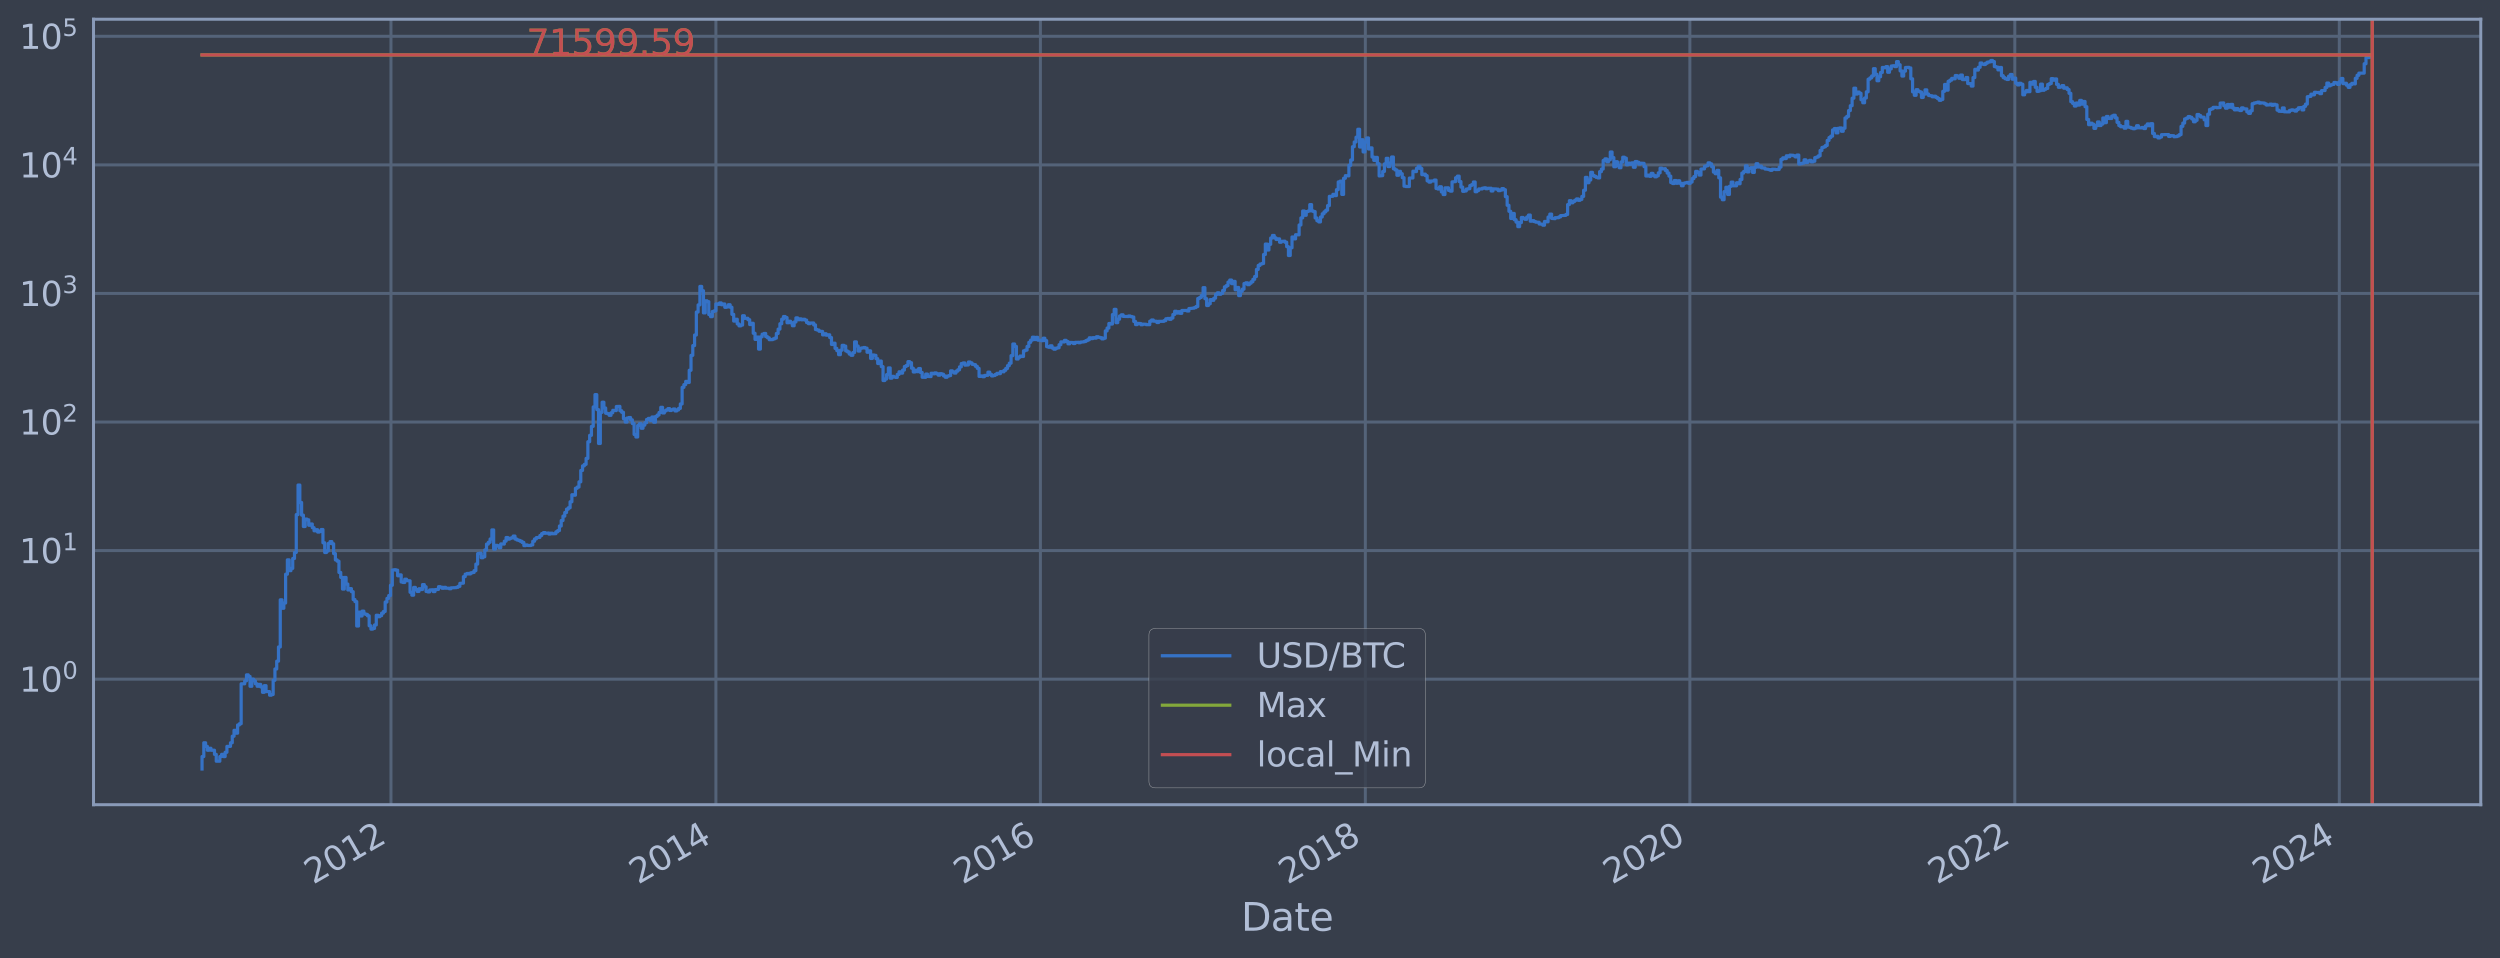 <?xml version="1.0" encoding="utf-8" standalone="no"?>
<!DOCTYPE svg PUBLIC "-//W3C//DTD SVG 1.1//EN"
  "http://www.w3.org/Graphics/SVG/1.1/DTD/svg11.dtd">
<svg xmlns:xlink="http://www.w3.org/1999/xlink" width="934.976pt" height="358.291pt" viewBox="0 0 934.976 358.291" xmlns="http://www.w3.org/2000/svg" version="1.1">
 <defs>
  <style type="text/css">*{stroke-linejoin: round; stroke-linecap: butt}</style>
 </defs>
 <g id="figure_1">
  <g id="patch_1">
   <path d="M 0 358.291 
L 934.976 358.291 
L 934.976 0 
L 0 0 
z
" style="fill: #373e4b"/>
  </g>
  <g id="axes_1">
   <g id="patch_2">
    <path d="M 34.976 300.96 
L 927.776 300.96 
L 927.776 7.2 
L 34.976 7.2 
z
" style="fill: #373e4b"/>
   </g>
   <g id="matplotlib.axis_1">
    <g id="xtick_1">
     <g id="line2d_1">
      <path d="M 146.213 300.96 
L 146.213 7.2 
" clip-path="url(#pc5e870677d)" style="fill: none; stroke: #546379; stroke-width: 1.12; stroke-linecap: square"/>
     </g>
     <g id="line2d_2"/>
     <g id="text_1">
      <!-- 2012 -->
      <g style="fill: #b1bed6" transform="translate(117.132 330.885) rotate(-30) scale(0.126 -0.126)">
       <defs>
        <path id="DejaVuSans-32" d="M 1228 531 
L 3431 531 
L 3431 0 
L 469 0 
L 469 531 
Q 828 903 1448 1529 
Q 2069 2156 2228 2338 
Q 2531 2678 2651 2914 
Q 2772 3150 2772 3378 
Q 2772 3750 2511 3984 
Q 2250 4219 1831 4219 
Q 1534 4219 1204 4116 
Q 875 4013 500 3803 
L 500 4441 
Q 881 4594 1212 4672 
Q 1544 4750 1819 4750 
Q 2544 4750 2975 4387 
Q 3406 4025 3406 3419 
Q 3406 3131 3298 2873 
Q 3191 2616 2906 2266 
Q 2828 2175 2409 1742 
Q 1991 1309 1228 531 
z
" transform="scale(0.016)"/>
        <path id="DejaVuSans-30" d="M 2034 4250 
Q 1547 4250 1301 3770 
Q 1056 3291 1056 2328 
Q 1056 1369 1301 889 
Q 1547 409 2034 409 
Q 2525 409 2770 889 
Q 3016 1369 3016 2328 
Q 3016 3291 2770 3770 
Q 2525 4250 2034 4250 
z
M 2034 4750 
Q 2819 4750 3233 4129 
Q 3647 3509 3647 2328 
Q 3647 1150 3233 529 
Q 2819 -91 2034 -91 
Q 1250 -91 836 529 
Q 422 1150 422 2328 
Q 422 3509 836 4129 
Q 1250 4750 2034 4750 
z
" transform="scale(0.016)"/>
        <path id="DejaVuSans-31" d="M 794 531 
L 1825 531 
L 1825 4091 
L 703 3866 
L 703 4441 
L 1819 4666 
L 2450 4666 
L 2450 531 
L 3481 531 
L 3481 0 
L 794 0 
L 794 531 
z
" transform="scale(0.016)"/>
       </defs>
       <use xlink:href="#DejaVuSans-32"/>
       <use xlink:href="#DejaVuSans-30" x="63.623"/>
       <use xlink:href="#DejaVuSans-31" x="127.246"/>
       <use xlink:href="#DejaVuSans-32" x="190.869"/>
      </g>
     </g>
    </g>
    <g id="xtick_2">
     <g id="line2d_3">
      <path d="M 267.741 300.96 
L 267.741 7.2 
" clip-path="url(#pc5e870677d)" style="fill: none; stroke: #546379; stroke-width: 1.12; stroke-linecap: square"/>
     </g>
     <g id="line2d_4"/>
     <g id="text_2">
      <!-- 2014 -->
      <g style="fill: #b1bed6" transform="translate(238.66 330.885) rotate(-30) scale(0.126 -0.126)">
       <defs>
        <path id="DejaVuSans-34" d="M 2419 4116 
L 825 1625 
L 2419 1625 
L 2419 4116 
z
M 2253 4666 
L 3047 4666 
L 3047 1625 
L 3713 1625 
L 3713 1100 
L 3047 1100 
L 3047 0 
L 2419 0 
L 2419 1100 
L 313 1100 
L 313 1709 
L 2253 4666 
z
" transform="scale(0.016)"/>
       </defs>
       <use xlink:href="#DejaVuSans-32"/>
       <use xlink:href="#DejaVuSans-30" x="63.623"/>
       <use xlink:href="#DejaVuSans-31" x="127.246"/>
       <use xlink:href="#DejaVuSans-34" x="190.869"/>
      </g>
     </g>
    </g>
    <g id="xtick_3">
     <g id="line2d_5">
      <path d="M 389.102 300.96 
L 389.102 7.2 
" clip-path="url(#pc5e870677d)" style="fill: none; stroke: #546379; stroke-width: 1.12; stroke-linecap: square"/>
     </g>
     <g id="line2d_6"/>
     <g id="text_3">
      <!-- 2016 -->
      <g style="fill: #b1bed6" transform="translate(360.021 330.885) rotate(-30) scale(0.126 -0.126)">
       <defs>
        <path id="DejaVuSans-36" d="M 2113 2584 
Q 1688 2584 1439 2293 
Q 1191 2003 1191 1497 
Q 1191 994 1439 701 
Q 1688 409 2113 409 
Q 2538 409 2786 701 
Q 3034 994 3034 1497 
Q 3034 2003 2786 2293 
Q 2538 2584 2113 2584 
z
M 3366 4563 
L 3366 3988 
Q 3128 4100 2886 4159 
Q 2644 4219 2406 4219 
Q 1781 4219 1451 3797 
Q 1122 3375 1075 2522 
Q 1259 2794 1537 2939 
Q 1816 3084 2150 3084 
Q 2853 3084 3261 2657 
Q 3669 2231 3669 1497 
Q 3669 778 3244 343 
Q 2819 -91 2113 -91 
Q 1303 -91 875 529 
Q 447 1150 447 2328 
Q 447 3434 972 4092 
Q 1497 4750 2381 4750 
Q 2619 4750 2861 4703 
Q 3103 4656 3366 4563 
z
" transform="scale(0.016)"/>
       </defs>
       <use xlink:href="#DejaVuSans-32"/>
       <use xlink:href="#DejaVuSans-30" x="63.623"/>
       <use xlink:href="#DejaVuSans-31" x="127.246"/>
       <use xlink:href="#DejaVuSans-36" x="190.869"/>
      </g>
     </g>
    </g>
    <g id="xtick_4">
     <g id="line2d_7">
      <path d="M 510.629 300.96 
L 510.629 7.2 
" clip-path="url(#pc5e870677d)" style="fill: none; stroke: #546379; stroke-width: 1.12; stroke-linecap: square"/>
     </g>
     <g id="line2d_8"/>
     <g id="text_4">
      <!-- 2018 -->
      <g style="fill: #b1bed6" transform="translate(481.548 330.885) rotate(-30) scale(0.126 -0.126)">
       <defs>
        <path id="DejaVuSans-38" d="M 2034 2216 
Q 1584 2216 1326 1975 
Q 1069 1734 1069 1313 
Q 1069 891 1326 650 
Q 1584 409 2034 409 
Q 2484 409 2743 651 
Q 3003 894 3003 1313 
Q 3003 1734 2745 1975 
Q 2488 2216 2034 2216 
z
M 1403 2484 
Q 997 2584 770 2862 
Q 544 3141 544 3541 
Q 544 4100 942 4425 
Q 1341 4750 2034 4750 
Q 2731 4750 3128 4425 
Q 3525 4100 3525 3541 
Q 3525 3141 3298 2862 
Q 3072 2584 2669 2484 
Q 3125 2378 3379 2068 
Q 3634 1759 3634 1313 
Q 3634 634 3220 271 
Q 2806 -91 2034 -91 
Q 1263 -91 848 271 
Q 434 634 434 1313 
Q 434 1759 690 2068 
Q 947 2378 1403 2484 
z
M 1172 3481 
Q 1172 3119 1398 2916 
Q 1625 2713 2034 2713 
Q 2441 2713 2670 2916 
Q 2900 3119 2900 3481 
Q 2900 3844 2670 4047 
Q 2441 4250 2034 4250 
Q 1625 4250 1398 4047 
Q 1172 3844 1172 3481 
z
" transform="scale(0.016)"/>
       </defs>
       <use xlink:href="#DejaVuSans-32"/>
       <use xlink:href="#DejaVuSans-30" x="63.623"/>
       <use xlink:href="#DejaVuSans-31" x="127.246"/>
       <use xlink:href="#DejaVuSans-38" x="190.869"/>
      </g>
     </g>
    </g>
    <g id="xtick_5">
     <g id="line2d_9">
      <path d="M 631.99 300.96 
L 631.99 7.2 
" clip-path="url(#pc5e870677d)" style="fill: none; stroke: #546379; stroke-width: 1.12; stroke-linecap: square"/>
     </g>
     <g id="line2d_10"/>
     <g id="text_5">
      <!-- 2020 -->
      <g style="fill: #b1bed6" transform="translate(602.909 330.885) rotate(-30) scale(0.126 -0.126)">
       <use xlink:href="#DejaVuSans-32"/>
       <use xlink:href="#DejaVuSans-30" x="63.623"/>
       <use xlink:href="#DejaVuSans-32" x="127.246"/>
       <use xlink:href="#DejaVuSans-30" x="190.869"/>
      </g>
     </g>
    </g>
    <g id="xtick_6">
     <g id="line2d_11">
      <path d="M 753.518 300.96 
L 753.518 7.2 
" clip-path="url(#pc5e870677d)" style="fill: none; stroke: #546379; stroke-width: 1.12; stroke-linecap: square"/>
     </g>
     <g id="line2d_12"/>
     <g id="text_6">
      <!-- 2022 -->
      <g style="fill: #b1bed6" transform="translate(724.437 330.885) rotate(-30) scale(0.126 -0.126)">
       <use xlink:href="#DejaVuSans-32"/>
       <use xlink:href="#DejaVuSans-30" x="63.623"/>
       <use xlink:href="#DejaVuSans-32" x="127.246"/>
       <use xlink:href="#DejaVuSans-32" x="190.869"/>
      </g>
     </g>
    </g>
    <g id="xtick_7">
     <g id="line2d_13">
      <path d="M 874.879 300.96 
L 874.879 7.2 
" clip-path="url(#pc5e870677d)" style="fill: none; stroke: #546379; stroke-width: 1.12; stroke-linecap: square"/>
     </g>
     <g id="line2d_14"/>
     <g id="text_7">
      <!-- 2024 -->
      <g style="fill: #b1bed6" transform="translate(845.798 330.885) rotate(-30) scale(0.126 -0.126)">
       <use xlink:href="#DejaVuSans-32"/>
       <use xlink:href="#DejaVuSans-30" x="63.623"/>
       <use xlink:href="#DejaVuSans-32" x="127.246"/>
       <use xlink:href="#DejaVuSans-34" x="190.869"/>
      </g>
     </g>
    </g>
    <g id="text_8">
     <!-- Date -->
     <g style="fill: #b1bed6" transform="translate(464.167 348.096) scale(0.144 -0.144)">
      <defs>
       <path id="DejaVuSans-44" d="M 1259 4147 
L 1259 519 
L 2022 519 
Q 2988 519 3436 956 
Q 3884 1394 3884 2338 
Q 3884 3275 3436 3711 
Q 2988 4147 2022 4147 
L 1259 4147 
z
M 628 4666 
L 1925 4666 
Q 3281 4666 3915 4102 
Q 4550 3538 4550 2338 
Q 4550 1131 3912 565 
Q 3275 0 1925 0 
L 628 0 
L 628 4666 
z
" transform="scale(0.016)"/>
       <path id="DejaVuSans-61" d="M 2194 1759 
Q 1497 1759 1228 1600 
Q 959 1441 959 1056 
Q 959 750 1161 570 
Q 1363 391 1709 391 
Q 2188 391 2477 730 
Q 2766 1069 2766 1631 
L 2766 1759 
L 2194 1759 
z
M 3341 1997 
L 3341 0 
L 2766 0 
L 2766 531 
Q 2569 213 2275 61 
Q 1981 -91 1556 -91 
Q 1019 -91 701 211 
Q 384 513 384 1019 
Q 384 1609 779 1909 
Q 1175 2209 1959 2209 
L 2766 2209 
L 2766 2266 
Q 2766 2663 2505 2880 
Q 2244 3097 1772 3097 
Q 1472 3097 1187 3025 
Q 903 2953 641 2809 
L 641 3341 
Q 956 3463 1253 3523 
Q 1550 3584 1831 3584 
Q 2591 3584 2966 3190 
Q 3341 2797 3341 1997 
z
" transform="scale(0.016)"/>
       <path id="DejaVuSans-74" d="M 1172 4494 
L 1172 3500 
L 2356 3500 
L 2356 3053 
L 1172 3053 
L 1172 1153 
Q 1172 725 1289 603 
Q 1406 481 1766 481 
L 2356 481 
L 2356 0 
L 1766 0 
Q 1100 0 847 248 
Q 594 497 594 1153 
L 594 3053 
L 172 3053 
L 172 3500 
L 594 3500 
L 594 4494 
L 1172 4494 
z
" transform="scale(0.016)"/>
       <path id="DejaVuSans-65" d="M 3597 1894 
L 3597 1613 
L 953 1613 
Q 991 1019 1311 708 
Q 1631 397 2203 397 
Q 2534 397 2845 478 
Q 3156 559 3463 722 
L 3463 178 
Q 3153 47 2828 -22 
Q 2503 -91 2169 -91 
Q 1331 -91 842 396 
Q 353 884 353 1716 
Q 353 2575 817 3079 
Q 1281 3584 2069 3584 
Q 2775 3584 3186 3129 
Q 3597 2675 3597 1894 
z
M 3022 2063 
Q 3016 2534 2758 2815 
Q 2500 3097 2075 3097 
Q 1594 3097 1305 2825 
Q 1016 2553 972 2059 
L 3022 2063 
z
" transform="scale(0.016)"/>
      </defs>
      <use xlink:href="#DejaVuSans-44"/>
      <use xlink:href="#DejaVuSans-61" x="77.002"/>
      <use xlink:href="#DejaVuSans-74" x="138.281"/>
      <use xlink:href="#DejaVuSans-65" x="177.49"/>
     </g>
    </g>
   </g>
   <g id="matplotlib.axis_2">
    <g id="ytick_1">
     <g id="line2d_15">
      <path d="M 34.976 253.998 
L 927.776 253.998 
" clip-path="url(#pc5e870677d)" style="fill: none; stroke: #546379; stroke-width: 1.12; stroke-linecap: square"/>
     </g>
     <g id="line2d_16"/>
     <g id="text_9">
      <!-- $\mathdefault{10^{0}}$ -->
      <g style="fill: #b1bed6" transform="translate(7.2 258.785) scale(0.126 -0.126)">
       <use xlink:href="#DejaVuSans-31" transform="translate(0 0.766)"/>
       <use xlink:href="#DejaVuSans-30" transform="translate(63.623 0.766)"/>
       <use xlink:href="#DejaVuSans-30" transform="translate(128.203 39.047) scale(0.7)"/>
      </g>
     </g>
    </g>
    <g id="ytick_2">
     <g id="line2d_17">
      <path d="M 34.976 205.913 
L 927.776 205.913 
" clip-path="url(#pc5e870677d)" style="fill: none; stroke: #546379; stroke-width: 1.12; stroke-linecap: square"/>
     </g>
     <g id="line2d_18"/>
     <g id="text_10">
      <!-- $\mathdefault{10^{1}}$ -->
      <g style="fill: #b1bed6" transform="translate(7.2 210.7) scale(0.126 -0.126)">
       <use xlink:href="#DejaVuSans-31" transform="translate(0 0.684)"/>
       <use xlink:href="#DejaVuSans-30" transform="translate(63.623 0.684)"/>
       <use xlink:href="#DejaVuSans-31" transform="translate(128.203 38.966) scale(0.7)"/>
      </g>
     </g>
    </g>
    <g id="ytick_3">
     <g id="line2d_19">
      <path d="M 34.976 157.829 
L 927.776 157.829 
" clip-path="url(#pc5e870677d)" style="fill: none; stroke: #546379; stroke-width: 1.12; stroke-linecap: square"/>
     </g>
     <g id="line2d_20"/>
     <g id="text_11">
      <!-- $\mathdefault{10^{2}}$ -->
      <g style="fill: #b1bed6" transform="translate(7.2 162.616) scale(0.126 -0.126)">
       <use xlink:href="#DejaVuSans-31" transform="translate(0 0.766)"/>
       <use xlink:href="#DejaVuSans-30" transform="translate(63.623 0.766)"/>
       <use xlink:href="#DejaVuSans-32" transform="translate(128.203 39.047) scale(0.7)"/>
      </g>
     </g>
    </g>
    <g id="ytick_4">
     <g id="line2d_21">
      <path d="M 34.976 109.745 
L 927.776 109.745 
" clip-path="url(#pc5e870677d)" style="fill: none; stroke: #546379; stroke-width: 1.12; stroke-linecap: square"/>
     </g>
     <g id="line2d_22"/>
     <g id="text_12">
      <!-- $\mathdefault{10^{3}}$ -->
      <g style="fill: #b1bed6" transform="translate(7.2 114.532) scale(0.126 -0.126)">
       <defs>
        <path id="DejaVuSans-33" d="M 2597 2516 
Q 3050 2419 3304 2112 
Q 3559 1806 3559 1356 
Q 3559 666 3084 287 
Q 2609 -91 1734 -91 
Q 1441 -91 1130 -33 
Q 819 25 488 141 
L 488 750 
Q 750 597 1062 519 
Q 1375 441 1716 441 
Q 2309 441 2620 675 
Q 2931 909 2931 1356 
Q 2931 1769 2642 2001 
Q 2353 2234 1838 2234 
L 1294 2234 
L 1294 2753 
L 1863 2753 
Q 2328 2753 2575 2939 
Q 2822 3125 2822 3475 
Q 2822 3834 2567 4026 
Q 2313 4219 1838 4219 
Q 1578 4219 1281 4162 
Q 984 4106 628 3988 
L 628 4550 
Q 988 4650 1302 4700 
Q 1616 4750 1894 4750 
Q 2613 4750 3031 4423 
Q 3450 4097 3450 3541 
Q 3450 3153 3228 2886 
Q 3006 2619 2597 2516 
z
" transform="scale(0.016)"/>
       </defs>
       <use xlink:href="#DejaVuSans-31" transform="translate(0 0.766)"/>
       <use xlink:href="#DejaVuSans-30" transform="translate(63.623 0.766)"/>
       <use xlink:href="#DejaVuSans-33" transform="translate(128.203 39.047) scale(0.7)"/>
      </g>
     </g>
    </g>
    <g id="ytick_5">
     <g id="line2d_23">
      <path d="M 34.976 61.661 
L 927.776 61.661 
" clip-path="url(#pc5e870677d)" style="fill: none; stroke: #546379; stroke-width: 1.12; stroke-linecap: square"/>
     </g>
     <g id="line2d_24"/>
     <g id="text_13">
      <!-- $\mathdefault{10^{4}}$ -->
      <g style="fill: #b1bed6" transform="translate(7.2 66.448) scale(0.126 -0.126)">
       <use xlink:href="#DejaVuSans-31" transform="translate(0 0.684)"/>
       <use xlink:href="#DejaVuSans-30" transform="translate(63.623 0.684)"/>
       <use xlink:href="#DejaVuSans-34" transform="translate(128.203 38.966) scale(0.7)"/>
      </g>
     </g>
    </g>
    <g id="ytick_6">
     <g id="line2d_25">
      <path d="M 34.976 13.576 
L 927.776 13.576 
" clip-path="url(#pc5e870677d)" style="fill: none; stroke: #546379; stroke-width: 1.12; stroke-linecap: square"/>
     </g>
     <g id="line2d_26"/>
     <g id="text_14">
      <!-- $\mathdefault{10^{5}}$ -->
      <g style="fill: #b1bed6" transform="translate(7.2 18.363) scale(0.126 -0.126)">
       <defs>
        <path id="DejaVuSans-35" d="M 691 4666 
L 3169 4666 
L 3169 4134 
L 1269 4134 
L 1269 2991 
Q 1406 3038 1543 3061 
Q 1681 3084 1819 3084 
Q 2600 3084 3056 2656 
Q 3513 2228 3513 1497 
Q 3513 744 3044 326 
Q 2575 -91 1722 -91 
Q 1428 -91 1123 -41 
Q 819 9 494 109 
L 494 744 
Q 775 591 1075 516 
Q 1375 441 1709 441 
Q 2250 441 2565 725 
Q 2881 1009 2881 1497 
Q 2881 1984 2565 2268 
Q 2250 2553 1709 2553 
Q 1456 2553 1204 2497 
Q 953 2441 691 2322 
L 691 4666 
z
" transform="scale(0.016)"/>
       </defs>
       <use xlink:href="#DejaVuSans-31" transform="translate(0 0.684)"/>
       <use xlink:href="#DejaVuSans-30" transform="translate(63.623 0.684)"/>
       <use xlink:href="#DejaVuSans-35" transform="translate(128.203 38.966) scale(0.7)"/>
      </g>
     </g>
    </g>
    <g id="ytick_7">
     <g id="line2d_27"/>
    </g>
    <g id="ytick_8">
     <g id="line2d_28"/>
    </g>
    <g id="ytick_9">
     <g id="line2d_29"/>
    </g>
    <g id="ytick_10">
     <g id="line2d_30"/>
    </g>
    <g id="ytick_11">
     <g id="line2d_31"/>
    </g>
    <g id="ytick_12">
     <g id="line2d_32"/>
    </g>
    <g id="ytick_13">
     <g id="line2d_33"/>
    </g>
    <g id="ytick_14">
     <g id="line2d_34"/>
    </g>
    <g id="ytick_15">
     <g id="line2d_35"/>
    </g>
    <g id="ytick_16">
     <g id="line2d_36"/>
    </g>
    <g id="ytick_17">
     <g id="line2d_37"/>
    </g>
    <g id="ytick_18">
     <g id="line2d_38"/>
    </g>
    <g id="ytick_19">
     <g id="line2d_39"/>
    </g>
    <g id="ytick_20">
     <g id="line2d_40"/>
    </g>
    <g id="ytick_21">
     <g id="line2d_41"/>
    </g>
    <g id="ytick_22">
     <g id="line2d_42"/>
    </g>
    <g id="ytick_23">
     <g id="line2d_43"/>
    </g>
    <g id="ytick_24">
     <g id="line2d_44"/>
    </g>
    <g id="ytick_25">
     <g id="line2d_45"/>
    </g>
    <g id="ytick_26">
     <g id="line2d_46"/>
    </g>
    <g id="ytick_27">
     <g id="line2d_47"/>
    </g>
    <g id="ytick_28">
     <g id="line2d_48"/>
    </g>
    <g id="ytick_29">
     <g id="line2d_49"/>
    </g>
    <g id="ytick_30">
     <g id="line2d_50"/>
    </g>
    <g id="ytick_31">
     <g id="line2d_51"/>
    </g>
    <g id="ytick_32">
     <g id="line2d_52"/>
    </g>
    <g id="ytick_33">
     <g id="line2d_53"/>
    </g>
    <g id="ytick_34">
     <g id="line2d_54"/>
    </g>
    <g id="ytick_35">
     <g id="line2d_55"/>
    </g>
    <g id="ytick_36">
     <g id="line2d_56"/>
    </g>
    <g id="ytick_37">
     <g id="line2d_57"/>
    </g>
    <g id="ytick_38">
     <g id="line2d_58"/>
    </g>
    <g id="ytick_39">
     <g id="line2d_59"/>
    </g>
    <g id="ytick_40">
     <g id="line2d_60"/>
    </g>
    <g id="ytick_41">
     <g id="line2d_61"/>
    </g>
    <g id="ytick_42">
     <g id="line2d_62"/>
    </g>
    <g id="ytick_43">
     <g id="line2d_63"/>
    </g>
    <g id="ytick_44">
     <g id="line2d_64"/>
    </g>
    <g id="ytick_45">
     <g id="line2d_65"/>
    </g>
    <g id="ytick_46">
     <g id="line2d_66"/>
    </g>
    <g id="ytick_47">
     <g id="line2d_67"/>
    </g>
    <g id="ytick_48">
     <g id="line2d_68"/>
    </g>
    <g id="ytick_49">
     <g id="line2d_69"/>
    </g>
    <g id="ytick_50">
     <g id="line2d_70"/>
    </g>
    <g id="ytick_51">
     <g id="line2d_71"/>
    </g>
    <g id="ytick_52">
     <g id="line2d_72"/>
    </g>
    <g id="ytick_53">
     <g id="line2d_73"/>
    </g>
    <g id="ytick_54">
     <g id="line2d_74"/>
    </g>
   </g>
   <g id="line2d_75">
    <path d="M 75.558 287.607 
L 75.558 282.947 
L 76.223 282.947 
L 76.223 277.792 
L 76.888 277.792 
L 76.888 279.14 
L 77.553 279.14 
L 77.553 280.581 
L 78.218 280.581 
L 78.218 279.848 
L 78.883 279.848 
L 78.883 280.581 
L 80.213 280.581 
L 80.213 282.128 
L 80.878 282.128 
L 80.878 284.689 
L 82.208 284.689 
L 82.208 282.947 
L 82.873 282.947 
L 82.873 282.128 
L 83.538 282.128 
L 83.538 282.947 
L 84.203 282.947 
L 84.203 281.34 
L 84.868 281.34 
L 84.868 279.14 
L 86.198 279.14 
L 86.198 277.792 
L 86.863 277.792 
L 86.863 275.333 
L 87.528 275.333 
L 87.528 273.132 
L 88.193 273.132 
L 88.193 274.204 
L 88.858 274.204 
L 88.858 271.142 
L 89.523 271.142 
L 89.523 270.673 
L 90.188 270.673 
L 90.188 255.739 
L 91.518 255.739 
L 91.518 254.634 
L 92.183 254.634 
L 92.183 252.391 
L 92.848 252.391 
L 92.848 252.979 
L 93.513 252.979 
L 93.513 256.667 
L 94.178 256.667 
L 94.178 253.998 
L 94.843 253.998 
L 94.843 254.634 
L 95.508 254.634 
L 95.508 255.739 
L 96.173 255.739 
L 96.173 256.667 
L 96.838 256.667 
L 96.838 255.967 
L 97.503 255.967 
L 97.503 256.906 
L 98.168 256.906 
L 98.168 258.92 
L 98.833 258.92 
L 98.833 256.431 
L 99.498 256.431 
L 99.498 258.658 
L 100.828 258.658 
L 100.828 260.005 
L 101.493 260.005 
L 101.493 259.729 
L 102.158 259.729 
L 102.158 254.42 
L 102.823 254.42 
L 102.823 250.19 
L 103.488 250.19 
L 103.488 247.272 
L 104.152 247.272 
L 104.152 241.957 
L 104.817 241.957 
L 104.817 224.33 
L 105.482 224.33 
L 105.482 227.482 
L 106.147 227.482 
L 106.147 225.523 
L 106.812 225.523 
L 106.812 214.749 
L 107.477 214.749 
L 107.477 209.381 
L 108.142 209.381 
L 108.142 213.422 
L 108.807 213.422 
L 108.807 212.571 
L 109.472 212.571 
L 109.472 208.87 
L 110.137 208.87 
L 110.137 206.614 
L 110.802 206.614 
L 110.802 192.455 
L 111.467 192.455 
L 111.467 181.403 
L 112.132 181.403 
L 112.132 187.929 
L 112.797 187.929 
L 112.797 192.653 
L 113.462 192.653 
L 113.462 196.91 
L 114.127 196.91 
L 114.127 194.132 
L 114.792 194.132 
L 114.792 194.407 
L 115.457 194.407 
L 115.457 196.441 
L 116.122 196.441 
L 116.122 195.968 
L 116.787 195.968 
L 116.787 197.349 
L 117.452 197.349 
L 117.452 198.517 
L 118.117 198.517 
L 118.117 198.097 
L 118.782 198.097 
L 118.782 198.992 
L 119.447 198.992 
L 119.447 198.738 
L 120.112 198.738 
L 120.112 198.039 
L 120.777 198.039 
L 120.777 202.995 
L 121.442 202.995 
L 121.442 206.636 
L 122.107 206.636 
L 122.107 206.06 
L 122.772 206.06 
L 122.772 203.251 
L 123.437 203.251 
L 123.437 202.546 
L 124.102 202.546 
L 124.102 203.361 
L 124.767 203.361 
L 124.767 207.029 
L 125.432 207.029 
L 125.432 209.406 
L 126.097 209.406 
L 126.097 209.88 
L 126.762 209.88 
L 126.762 214.09 
L 127.427 214.09 
L 127.427 215.93 
L 128.092 215.93 
L 128.092 220.305 
L 128.757 220.305 
L 128.757 215.964 
L 129.422 215.964 
L 129.422 218.436 
L 130.087 218.436 
L 130.087 220.64 
L 130.752 220.64 
L 130.752 220.139 
L 131.417 220.139 
L 131.417 221.284 
L 132.082 221.284 
L 132.082 224.229 
L 132.747 224.229 
L 132.747 224.996 
L 133.412 224.996 
L 133.412 234.125 
L 134.077 234.125 
L 134.077 228.939 
L 134.742 228.939 
L 134.742 230.371 
L 135.407 230.371 
L 135.407 228.565 
L 136.072 228.565 
L 136.072 229.578 
L 136.737 229.578 
L 136.737 229.773 
L 137.402 229.773 
L 137.402 230.304 
L 138.067 230.304 
L 138.067 234.044 
L 138.732 234.044 
L 138.732 235.285 
L 139.397 235.285 
L 139.397 235.031 
L 140.062 235.031 
L 140.062 233.725 
L 140.727 233.725 
L 140.727 230.103 
L 141.392 230.103 
L 141.392 230.642 
L 142.057 230.642 
L 142.057 230.237 
L 142.722 230.237 
L 142.722 229.32 
L 143.387 229.32 
L 143.387 228.689 
L 144.052 228.689 
L 144.052 225.153 
L 144.717 225.153 
L 144.717 223.782 
L 145.382 223.782 
L 145.382 222.728 
L 146.047 222.728 
L 146.047 218.897 
L 146.712 218.897 
L 146.712 213.184 
L 147.377 213.184 
L 147.377 213.066 
L 148.042 213.066 
L 148.042 213.243 
L 148.707 213.243 
L 148.707 215.331 
L 149.372 215.331 
L 149.372 215.006 
L 150.037 215.006 
L 150.037 217.652 
L 150.702 217.652 
L 150.702 217.836 
L 151.367 217.836 
L 151.367 216.616 
L 152.032 216.616 
L 152.032 217.145 
L 153.362 217.217 
L 153.362 221.503 
L 154.027 221.503 
L 154.027 222.589 
L 154.692 222.589 
L 154.692 219.69 
L 155.357 219.69 
L 155.357 220.472 
L 156.022 220.472 
L 156.022 221.197 
L 156.687 221.197 
L 156.687 220.18 
L 157.352 220.18 
L 157.352 220.472 
L 158.017 220.472 
L 158.017 218.627 
L 158.682 218.627 
L 158.682 219.449 
L 159.347 219.449 
L 159.347 221.197 
L 160.012 221.197 
L 160.012 221.372 
L 160.677 221.372 
L 160.677 220.64 
L 162.007 220.556 
L 162.007 221.241 
L 162.672 221.241 
L 162.672 220.514 
L 164.002 220.43 
L 164.002 219.409 
L 164.667 219.409 
L 164.667 219.609 
L 165.332 219.609 
L 165.332 220.016 
L 165.997 220.016 
L 165.997 219.65 
L 166.662 219.65 
L 166.662 219.975 
L 167.992 219.975 
L 167.992 220.18 
L 168.657 220.18 
L 168.657 219.852 
L 170.652 219.771 
L 170.652 219.65 
L 171.317 219.65 
L 171.317 219.29 
L 171.982 219.29 
L 171.982 218.171 
L 173.312 218.096 
L 173.312 215.662 
L 173.977 215.662 
L 173.977 214.718 
L 174.642 214.718 
L 174.642 214.464 
L 175.307 214.464 
L 175.307 214.654 
L 175.972 214.654 
L 175.972 214.245 
L 176.637 214.245 
L 176.637 214.09 
L 177.302 214.09 
L 177.302 213.422 
L 177.967 213.422 
L 177.967 210.969 
L 178.632 210.969 
L 178.632 207.051 
L 179.297 207.051 
L 179.297 206.919 
L 179.962 206.919 
L 179.962 208.583 
L 180.627 208.583 
L 180.627 208.23 
L 181.292 208.23 
L 181.292 205.664 
L 181.957 205.664 
L 181.957 203.491 
L 182.622 203.491 
L 182.622 202.814 
L 183.287 202.814 
L 183.287 201.59 
L 183.952 201.59 
L 183.952 198.183 
L 184.617 198.183 
L 184.617 205.377 
L 185.282 205.377 
L 185.282 203.942 
L 185.947 203.942 
L 185.947 204.095 
L 186.612 204.095 
L 186.612 204.855 
L 187.277 204.855 
L 187.277 203.417 
L 188.607 203.472 
L 188.607 202.386 
L 189.272 202.386 
L 189.272 201.038 
L 189.937 201.038 
L 189.937 201.624 
L 190.602 201.624 
L 190.602 201.321 
L 191.267 201.321 
L 191.267 201.12 
L 191.931 201.12 
L 191.931 200.483 
L 192.596 200.483 
L 192.596 201.59 
L 193.261 201.59 
L 193.261 201.933 
L 193.926 201.933 
L 193.926 202.141 
L 194.591 202.141 
L 194.591 202.457 
L 195.256 202.457 
L 195.256 202.886 
L 195.921 202.886 
L 195.921 204.056 
L 196.586 204.056 
L 196.586 203.81 
L 197.251 203.81 
L 197.251 203.98 
L 198.581 204.018 
L 198.581 203.791 
L 199.246 203.791 
L 199.246 202.422 
L 199.911 202.422 
L 199.911 201.557 
L 200.576 201.557 
L 200.576 201.054 
L 201.906 200.988 
L 201.906 200.291 
L 202.571 200.291 
L 202.571 199.569 
L 203.236 199.569 
L 203.236 199.187 
L 203.901 199.187 
L 203.901 199.446 
L 205.231 199.339 
L 205.231 199.724 
L 205.896 199.724 
L 205.896 199.416 
L 206.561 199.416 
L 206.561 199.616 
L 207.891 199.585 
L 207.891 198.902 
L 208.556 198.902 
L 208.556 198.43 
L 209.221 198.43 
L 209.221 196.721 
L 209.886 196.721 
L 209.886 194.673 
L 210.551 194.673 
L 210.551 193.022 
L 211.216 193.022 
L 211.216 191.67 
L 211.881 191.67 
L 211.881 190.42 
L 212.546 190.42 
L 212.546 189.899 
L 213.211 189.899 
L 213.211 187.657 
L 213.876 187.657 
L 213.876 185.018 
L 214.541 185.018 
L 214.541 185.187 
L 215.206 185.187 
L 215.206 182.613 
L 215.871 182.613 
L 215.871 182.152 
L 216.536 182.152 
L 216.536 180.205 
L 217.201 180.205 
L 217.201 175.945 
L 217.866 175.945 
L 217.866 174.228 
L 218.531 174.228 
L 218.531 173.658 
L 219.196 173.658 
L 219.196 171.437 
L 219.861 171.437 
L 219.861 165.203 
L 220.526 165.203 
L 220.526 162.807 
L 221.191 162.807 
L 221.191 159.457 
L 221.856 159.457 
L 221.856 152.19 
L 222.521 152.19 
L 222.521 147.588 
L 223.186 147.588 
L 223.186 153.186 
L 223.851 153.186 
L 223.851 165.852 
L 224.516 165.852 
L 224.516 154.211 
L 225.181 154.211 
L 225.181 150.433 
L 225.846 150.433 
L 225.846 152.593 
L 226.511 152.593 
L 226.511 154.55 
L 227.176 154.55 
L 227.176 154.733 
L 227.841 154.733 
L 227.841 155.334 
L 228.506 155.334 
L 228.506 154.375 
L 229.171 154.375 
L 229.171 153.452 
L 230.501 153.557 
L 230.501 152.033 
L 231.831 151.984 
L 231.831 153.605 
L 232.496 153.605 
L 232.496 154.202 
L 233.161 154.202 
L 233.161 156.593 
L 233.826 156.593 
L 233.826 157.833 
L 234.491 157.833 
L 234.491 156.34 
L 235.156 156.34 
L 235.156 156.154 
L 235.821 156.154 
L 235.821 157.01 
L 236.486 157.01 
L 236.486 158.411 
L 237.151 158.411 
L 237.151 162.479 
L 237.816 162.479 
L 237.816 163.426 
L 238.481 163.426 
L 238.481 159.123 
L 239.146 159.123 
L 239.146 158.454 
L 239.811 158.454 
L 239.811 160.171 
L 240.476 160.171 
L 240.476 159.008 
L 241.141 159.008 
L 241.141 158.102 
L 241.806 158.102 
L 241.806 156.886 
L 242.471 156.886 
L 242.471 156.471 
L 243.136 156.471 
L 243.136 157.252 
L 243.801 157.252 
L 243.801 155.963 
L 244.466 155.963 
L 244.466 157.89 
L 245.131 157.89 
L 245.131 155.757 
L 245.796 155.757 
L 245.796 155.225 
L 246.461 155.225 
L 246.461 154.284 
L 247.126 154.284 
L 247.126 152.336 
L 247.791 152.336 
L 247.791 154.442 
L 248.456 154.442 
L 248.456 153.673 
L 249.121 153.673 
L 249.121 153.329 
L 249.786 153.329 
L 249.786 152.818 
L 250.451 152.818 
L 250.451 153.518 
L 251.116 153.518 
L 251.116 153.228 
L 251.781 153.228 
L 251.781 152.962 
L 252.446 152.962 
L 252.446 153.687 
L 253.111 153.687 
L 253.111 153.317 
L 253.776 153.317 
L 253.776 152.741 
L 254.441 152.741 
L 254.441 151.074 
L 255.106 151.074 
L 255.106 144.856 
L 255.771 144.856 
L 255.771 143.848 
L 256.436 143.848 
L 256.436 142.646 
L 257.101 142.646 
L 257.101 143.043 
L 257.766 143.043 
L 257.766 138.479 
L 258.431 138.479 
L 258.431 132.897 
L 259.096 132.897 
L 259.096 129.248 
L 259.761 129.248 
L 259.761 125.291 
L 260.426 125.291 
L 260.426 116.699 
L 261.091 116.699 
L 261.091 114.028 
L 261.756 114.028 
L 261.756 107.12 
L 262.421 107.12 
L 262.421 108.722 
L 263.086 108.722 
L 263.086 117.018 
L 263.751 117.018 
L 263.751 112.489 
L 264.416 112.489 
L 264.416 112.822 
L 265.081 112.822 
L 265.081 117.636 
L 265.746 117.636 
L 265.746 118.422 
L 266.411 118.422 
L 266.411 116.49 
L 267.076 116.49 
L 267.076 116.26 
L 267.741 116.26 
L 267.741 113.668 
L 268.406 113.668 
L 268.406 113.805 
L 269.071 113.805 
L 269.071 113.286 
L 269.736 113.286 
L 269.736 113.962 
L 270.401 113.962 
L 270.401 113.691 
L 271.066 113.691 
L 271.066 114.933 
L 271.731 114.933 
L 271.731 114.784 
L 272.396 114.784 
L 272.396 113.964 
L 273.061 113.964 
L 273.061 114.907 
L 273.726 114.907 
L 273.726 117.573 
L 274.391 117.573 
L 274.391 120.067 
L 275.056 120.067 
L 275.056 119.395 
L 275.721 119.395 
L 275.721 121.138 
L 276.386 121.138 
L 276.386 121.871 
L 277.051 121.871 
L 277.051 121.576 
L 277.716 121.576 
L 277.716 118.086 
L 278.381 118.086 
L 278.381 119.068 
L 279.71 119.032 
L 279.71 119.569 
L 280.375 119.569 
L 280.375 121.378 
L 281.04 121.378 
L 281.04 120.913 
L 281.705 120.913 
L 281.705 124.642 
L 282.37 124.642 
L 282.37 126.931 
L 283.035 126.931 
L 283.035 126.052 
L 283.7 126.052 
L 283.7 130.564 
L 284.365 130.564 
L 284.365 125.977 
L 285.03 125.977 
L 285.03 124.981 
L 285.695 124.981 
L 285.695 124.705 
L 286.36 124.705 
L 286.36 125.894 
L 287.025 125.894 
L 287.025 126.326 
L 287.69 126.326 
L 287.69 127.044 
L 289.02 127.003 
L 289.02 126.773 
L 289.685 126.773 
L 289.685 126.461 
L 290.35 126.461 
L 290.35 124.722 
L 291.015 124.722 
L 291.015 123.085 
L 291.68 123.085 
L 291.68 121.084 
L 292.345 121.084 
L 292.345 119.37 
L 293.01 119.37 
L 293.01 118.375 
L 293.675 118.375 
L 293.675 118.779 
L 294.34 118.779 
L 294.34 120.708 
L 295.005 120.708 
L 295.005 120.136 
L 295.67 120.136 
L 295.67 120.729 
L 296.335 120.729 
L 296.335 121.825 
L 297 121.825 
L 297 120.413 
L 297.665 120.413 
L 297.665 118.891 
L 298.33 118.891 
L 298.33 119.582 
L 298.995 119.582 
L 298.995 119.261 
L 299.66 119.261 
L 299.66 119.591 
L 300.325 119.591 
L 300.325 119.393 
L 300.99 119.393 
L 300.99 119.713 
L 301.655 119.713 
L 301.655 120.633 
L 302.32 120.633 
L 302.32 121.047 
L 302.985 121.047 
L 302.985 120.816 
L 304.315 120.799 
L 304.315 121.52 
L 304.98 121.52 
L 304.98 123.245 
L 305.645 123.245 
L 305.645 123.448 
L 306.31 123.448 
L 306.31 123.887 
L 307.64 123.945 
L 307.64 125.231 
L 308.305 125.231 
L 308.305 124.817 
L 308.97 124.817 
L 308.97 125.363 
L 309.635 125.363 
L 309.635 125.207 
L 310.3 125.207 
L 310.3 126.24 
L 310.965 126.24 
L 310.965 128.82 
L 311.63 128.82 
L 311.63 128.354 
L 312.295 128.354 
L 312.295 130.29 
L 312.96 130.29 
L 312.96 131.144 
L 313.625 131.144 
L 313.625 132.641 
L 314.29 132.641 
L 314.29 130.967 
L 314.955 130.967 
L 314.955 129.151 
L 315.62 129.151 
L 315.62 129.438 
L 316.285 129.438 
L 316.285 131.243 
L 316.95 131.243 
L 316.95 131.614 
L 317.615 131.614 
L 317.615 132.41 
L 318.28 132.41 
L 318.28 132.882 
L 318.945 132.882 
L 318.945 131.851 
L 319.61 131.851 
L 319.61 127.851 
L 320.275 127.851 
L 320.275 129.415 
L 320.94 129.415 
L 320.94 131.285 
L 321.605 131.285 
L 321.605 130.251 
L 322.27 130.251 
L 322.27 130.117 
L 322.935 130.117 
L 322.935 129.972 
L 323.6 129.972 
L 323.6 130.224 
L 324.265 130.224 
L 324.265 131.74 
L 324.93 131.74 
L 324.93 131.208 
L 325.595 131.208 
L 325.595 134.051 
L 326.26 134.051 
L 326.26 132.772 
L 326.925 132.772 
L 326.925 132.901 
L 327.59 132.901 
L 327.59 134.135 
L 328.255 134.135 
L 328.255 135.952 
L 328.92 135.952 
L 328.92 135.027 
L 329.585 135.027 
L 329.585 137.112 
L 330.25 137.112 
L 330.25 142.315 
L 330.915 142.315 
L 330.915 141.746 
L 331.58 141.746 
L 331.58 140.102 
L 332.245 140.102 
L 332.245 137.595 
L 332.91 137.595 
L 332.91 141.435 
L 333.575 141.435 
L 333.575 140.737 
L 334.24 140.737 
L 334.24 140.994 
L 334.905 140.994 
L 334.905 141.144 
L 335.57 141.144 
L 335.57 140.031 
L 336.235 140.031 
L 336.235 139.05 
L 336.9 139.05 
L 336.9 139.552 
L 337.565 139.552 
L 337.565 138.404 
L 338.23 138.404 
L 338.23 137.083 
L 338.895 137.083 
L 338.895 136.704 
L 339.56 136.704 
L 339.56 135.245 
L 340.225 135.245 
L 340.225 135.647 
L 340.89 135.647 
L 340.89 137.707 
L 341.555 137.707 
L 341.555 139.116 
L 342.22 139.116 
L 342.22 138.449 
L 342.885 138.449 
L 342.885 138.99 
L 343.55 138.99 
L 343.55 137.834 
L 344.215 137.834 
L 344.215 139.288 
L 344.88 139.288 
L 344.88 141.08 
L 346.21 141.115 
L 346.21 139.911 
L 346.875 139.911 
L 346.875 140.775 
L 348.205 140.837 
L 348.205 139.593 
L 348.87 139.593 
L 348.87 139.796 
L 349.535 139.796 
L 349.535 139.464 
L 350.2 139.464 
L 350.2 139.777 
L 350.865 139.777 
L 350.865 140.309 
L 351.53 140.309 
L 351.53 139.743 
L 352.195 139.743 
L 352.195 139.959 
L 352.86 139.959 
L 352.86 140.587 
L 353.525 140.587 
L 353.525 141.092 
L 354.19 141.092 
L 354.19 140.649 
L 354.855 140.649 
L 354.855 140.472 
L 355.52 140.472 
L 355.52 138.696 
L 356.185 138.696 
L 356.185 139.138 
L 356.85 139.138 
L 356.85 139.53 
L 357.515 139.53 
L 357.515 138.814 
L 358.18 138.814 
L 358.18 138.307 
L 358.845 138.307 
L 358.845 137.201 
L 359.51 137.201 
L 359.51 135.964 
L 360.175 135.964 
L 360.175 135.745 
L 360.84 135.745 
L 360.84 136.572 
L 362.17 136.48 
L 362.17 135.393 
L 362.835 135.393 
L 362.835 135.707 
L 363.5 135.707 
L 363.5 136.244 
L 364.165 136.244 
L 364.165 136.379 
L 364.83 136.379 
L 364.83 137.012 
L 365.495 137.012 
L 365.495 137.761 
L 366.16 137.761 
L 366.16 140.779 
L 366.825 140.779 
L 366.825 140.605 
L 367.49 140.605 
L 367.49 140.884 
L 368.154 140.884 
L 368.154 140.413 
L 369.484 140.37 
L 369.484 139.184 
L 370.149 139.184 
L 370.149 140.011 
L 370.814 140.011 
L 370.814 140.588 
L 371.479 140.588 
L 371.479 140.421 
L 372.144 140.421 
L 372.144 140.076 
L 372.809 140.076 
L 372.809 139.622 
L 373.474 139.622 
L 373.474 139.742 
L 374.139 139.742 
L 374.139 138.963 
L 375.469 139.055 
L 375.469 138.489 
L 376.134 138.489 
L 376.134 137.792 
L 376.799 137.792 
L 376.799 136.754 
L 377.464 136.754 
L 377.464 135.835 
L 378.129 135.835 
L 378.129 133.013 
L 378.794 133.013 
L 378.794 128.646 
L 379.459 128.646 
L 379.459 129.568 
L 380.124 129.568 
L 380.124 134.271 
L 380.789 134.271 
L 380.789 133.607 
L 381.454 133.607 
L 381.454 133.158 
L 382.119 133.158 
L 382.119 133.313 
L 382.784 133.313 
L 382.784 131.196 
L 383.449 131.196 
L 383.449 130.931 
L 384.114 130.931 
L 384.114 129.572 
L 384.779 129.572 
L 384.779 128.036 
L 385.444 128.036 
L 385.444 127.205 
L 386.109 127.205 
L 386.109 126.117 
L 386.774 126.117 
L 386.774 126.968 
L 387.439 126.968 
L 387.439 126.166 
L 388.104 126.166 
L 388.104 127.213 
L 389.434 127.236 
L 389.434 127.405 
L 390.099 127.405 
L 390.099 126.493 
L 390.764 126.493 
L 390.764 127.391 
L 391.429 127.391 
L 391.429 129.651 
L 392.094 129.651 
L 392.094 129.868 
L 392.759 129.868 
L 392.759 129.32 
L 393.424 129.32 
L 393.424 130.138 
L 394.089 130.138 
L 394.089 130.595 
L 394.754 130.595 
L 394.754 130.227 
L 395.419 130.227 
L 395.419 130.06 
L 396.084 130.06 
L 396.084 128.921 
L 396.749 128.921 
L 396.749 127.862 
L 398.079 127.898 
L 398.079 127.292 
L 398.744 127.292 
L 398.744 127.737 
L 399.409 127.737 
L 399.409 128.585 
L 400.074 128.585 
L 400.074 128.06 
L 401.404 128.111 
L 401.404 128.468 
L 402.069 128.468 
L 402.069 128.041 
L 403.399 128.012 
L 403.399 128.174 
L 404.064 128.174 
L 404.064 127.935 
L 405.394 127.863 
L 405.394 127.73 
L 406.059 127.73 
L 406.059 127.396 
L 406.724 127.396 
L 406.724 127.082 
L 407.389 127.082 
L 407.389 126.331 
L 408.054 126.331 
L 408.054 126.64 
L 408.719 126.64 
L 408.719 126.281 
L 409.384 126.281 
L 409.384 126.449 
L 410.049 126.449 
L 410.049 125.931 
L 410.714 125.931 
L 410.714 126.152 
L 411.379 126.152 
L 411.379 126.277 
L 412.044 126.277 
L 412.044 126.737 
L 412.709 126.737 
L 412.709 126.48 
L 413.374 126.48 
L 413.374 123.753 
L 414.039 123.753 
L 414.039 122.69 
L 414.704 122.69 
L 414.704 120.987 
L 415.369 120.987 
L 415.369 121.194 
L 416.034 121.194 
L 416.034 117.64 
L 416.699 117.64 
L 416.699 115.698 
L 417.364 115.698 
L 417.364 120.664 
L 418.029 120.664 
L 418.029 119.387 
L 418.694 119.387 
L 418.694 118.172 
L 419.359 118.172 
L 419.359 117.738 
L 420.024 117.738 
L 420.024 118.327 
L 422.019 118.38 
L 422.019 118.186 
L 422.684 118.186 
L 422.684 118.375 
L 423.349 118.375 
L 423.349 118.564 
L 424.014 118.564 
L 424.014 120.22 
L 424.679 120.22 
L 424.679 121.384 
L 425.344 121.384 
L 425.344 120.942 
L 426.674 121 
L 426.674 121.45 
L 427.339 121.45 
L 427.339 121.22 
L 428.669 121.274 
L 428.669 121.429 
L 429.999 121.41 
L 429.999 120.13 
L 430.664 120.13 
L 430.664 119.672 
L 431.329 119.672 
L 431.329 120.102 
L 432.659 120.159 
L 432.659 120.619 
L 433.324 120.619 
L 433.324 120.177 
L 435.319 120.164 
L 435.319 119.915 
L 435.984 119.915 
L 435.984 119.223 
L 436.649 119.223 
L 436.649 119.098 
L 437.314 119.098 
L 437.314 119.43 
L 437.979 119.43 
L 437.979 118.937 
L 438.644 118.937 
L 438.644 117.618 
L 439.309 117.618 
L 439.309 116.414 
L 439.974 116.414 
L 439.974 117.09 
L 440.639 117.09 
L 440.639 116.561 
L 441.304 116.561 
L 441.304 117.182 
L 441.969 117.182 
L 441.969 116.122 
L 443.964 116.116 
L 443.964 116.316 
L 444.629 116.316 
L 444.629 115.394 
L 445.959 115.299 
L 445.959 115.252 
L 446.624 115.252 
L 446.624 115.044 
L 447.289 115.044 
L 447.289 114.64 
L 447.954 114.64 
L 447.954 111.624 
L 448.619 111.624 
L 448.619 111.253 
L 449.284 111.253 
L 449.284 110.492 
L 449.949 110.492 
L 449.949 107.581 
L 450.614 107.581 
L 450.614 111.703 
L 451.279 111.703 
L 451.279 114.261 
L 451.944 114.261 
L 451.944 113.622 
L 452.609 113.622 
L 452.609 112.046 
L 453.274 112.046 
L 453.274 112.329 
L 453.939 112.329 
L 453.939 111.517 
L 454.604 111.517 
L 454.604 110.094 
L 455.269 110.094 
L 455.269 109.515 
L 455.933 109.515 
L 455.933 110.053 
L 456.598 110.053 
L 456.598 109.72 
L 457.263 109.72 
L 457.263 108.636 
L 457.928 108.636 
L 457.928 107.285 
L 458.593 107.285 
L 458.593 106.819 
L 459.258 106.819 
L 459.258 105.507 
L 459.923 105.507 
L 459.923 104.736 
L 460.588 104.736 
L 460.588 106.076 
L 461.253 106.076 
L 461.253 105.241 
L 461.918 105.241 
L 461.918 108.365 
L 462.583 108.365 
L 462.583 107.509 
L 463.248 107.509 
L 463.248 110.558 
L 463.913 110.558 
L 463.913 108.93 
L 464.578 108.93 
L 464.578 108.138 
L 465.243 108.138 
L 465.243 106.047 
L 465.908 106.047 
L 465.908 105.764 
L 466.573 105.764 
L 466.573 106.46 
L 467.238 106.46 
L 467.238 105.917 
L 467.903 105.917 
L 467.903 105.367 
L 468.568 105.367 
L 468.568 104.459 
L 469.233 104.459 
L 469.233 103.404 
L 469.898 103.404 
L 469.898 100.766 
L 470.563 100.766 
L 470.563 99.273 
L 471.228 99.273 
L 471.228 98.751 
L 471.893 98.751 
L 471.893 98.554 
L 472.558 98.554 
L 472.558 95.178 
L 473.223 95.178 
L 473.223 91.276 
L 473.888 91.276 
L 473.888 93.495 
L 474.553 93.495 
L 474.553 91.376 
L 475.218 91.376 
L 475.218 89.01 
L 475.883 89.01 
L 475.883 88.057 
L 476.548 88.057 
L 476.548 88.957 
L 477.213 88.957 
L 477.213 89.553 
L 477.878 89.553 
L 477.878 89.325 
L 478.543 89.325 
L 478.543 90.593 
L 479.208 90.593 
L 479.208 90.265 
L 480.538 90.197 
L 480.538 90.586 
L 481.203 90.586 
L 481.203 92.252 
L 481.868 92.252 
L 481.868 95.561 
L 482.533 95.561 
L 482.533 92.67 
L 483.198 92.67 
L 483.198 88.632 
L 483.863 88.632 
L 483.863 89.342 
L 484.528 89.342 
L 484.528 87.78 
L 485.858 87.826 
L 485.858 84.135 
L 486.523 84.135 
L 486.523 81.493 
L 487.188 81.493 
L 487.188 78.92 
L 487.853 78.92 
L 487.853 80.512 
L 488.518 80.512 
L 488.518 79.131 
L 489.183 79.131 
L 489.183 78.916 
L 489.848 78.916 
L 489.848 76.521 
L 490.513 76.521 
L 490.513 78.876 
L 491.178 78.876 
L 491.178 79.136 
L 491.843 79.136 
L 491.843 81.511 
L 492.508 81.511 
L 492.508 82.545 
L 493.173 82.545 
L 493.173 82.99 
L 493.838 82.99 
L 493.838 81.153 
L 494.503 81.153 
L 494.503 79.955 
L 495.168 79.955 
L 495.168 79.245 
L 495.833 79.245 
L 495.833 78.618 
L 496.498 78.618 
L 496.498 76.892 
L 497.163 76.892 
L 497.163 73.43 
L 498.493 73.41 
L 498.493 72.677 
L 499.158 72.677 
L 499.158 73.145 
L 499.823 73.145 
L 499.823 70.928 
L 500.488 70.928 
L 500.488 68.045 
L 501.153 68.045 
L 501.153 67.756 
L 501.818 67.756 
L 501.818 72.714 
L 502.483 72.714 
L 502.483 66.666 
L 503.148 66.666 
L 503.148 65.696 
L 504.478 65.772 
L 504.478 61.83 
L 505.143 61.83 
L 505.143 59.836 
L 505.808 59.836 
L 505.808 54.868 
L 506.473 54.868 
L 506.473 53.098 
L 507.138 53.098 
L 507.138 51.32 
L 507.803 51.32 
L 507.803 48.354 
L 508.468 48.354 
L 508.468 54.97 
L 509.133 54.97 
L 509.133 52.27 
L 509.798 52.27 
L 509.798 56.813 
L 510.463 56.813 
L 510.463 53.139 
L 511.128 53.139 
L 511.128 51.595 
L 511.793 51.595 
L 511.793 55.728 
L 512.458 55.728 
L 512.458 55.31 
L 513.123 55.31 
L 513.123 58.73 
L 513.788 58.73 
L 513.788 59.993 
L 514.453 59.993 
L 514.453 58.867 
L 515.118 58.867 
L 515.118 61.239 
L 515.783 61.239 
L 515.783 65.799 
L 517.113 65.69 
L 517.113 64.104 
L 517.778 64.104 
L 517.778 61.291 
L 518.443 61.291 
L 518.443 59.208 
L 519.108 59.208 
L 519.108 62.297 
L 519.773 62.297 
L 519.773 60.978 
L 520.438 60.978 
L 520.438 58.711 
L 521.103 58.711 
L 521.103 63.121 
L 521.768 63.121 
L 521.768 63.561 
L 522.433 63.561 
L 522.433 65.557 
L 523.098 65.557 
L 523.098 64.071 
L 523.763 64.071 
L 523.763 64.972 
L 524.428 64.972 
L 524.428 66.45 
L 525.093 66.45 
L 525.093 69.63 
L 525.758 69.63 
L 525.758 69.755 
L 527.088 69.762 
L 527.088 66.596 
L 528.418 66.564 
L 528.418 64.022 
L 529.083 64.022 
L 529.083 64.164 
L 529.748 64.164 
L 529.748 62.956 
L 530.413 62.956 
L 530.413 62.182 
L 531.078 62.182 
L 531.078 63.021 
L 531.743 63.021 
L 531.743 65.309 
L 532.408 65.309 
L 532.408 65.126 
L 533.073 65.126 
L 533.073 65.698 
L 533.738 65.698 
L 533.738 67.635 
L 534.403 67.635 
L 534.403 68.105 
L 535.068 68.105 
L 535.068 67.697 
L 536.398 67.681 
L 536.398 67.349 
L 537.063 67.349 
L 537.063 70.487 
L 537.728 70.487 
L 537.728 70.693 
L 538.393 70.693 
L 538.393 69.835 
L 539.058 69.835 
L 539.058 71.788 
L 539.723 71.788 
L 539.723 72.756 
L 540.388 72.756 
L 540.388 70.254 
L 541.718 70.247 
L 541.718 71.212 
L 542.383 71.212 
L 542.383 71.479 
L 543.048 71.479 
L 543.048 68.03 
L 544.377 67.93 
L 544.377 66.478 
L 545.042 66.478 
L 545.042 65.877 
L 545.707 65.877 
L 545.707 67.907 
L 546.372 67.907 
L 546.372 69.967 
L 547.037 69.967 
L 547.037 71.55 
L 547.702 71.55 
L 547.702 71.407 
L 548.367 71.407 
L 548.367 70.7 
L 549.032 70.7 
L 549.032 70.573 
L 549.697 70.573 
L 549.697 69.406 
L 550.362 69.406 
L 550.362 69.053 
L 551.027 69.053 
L 551.027 68.064 
L 551.692 68.064 
L 551.692 71.697 
L 552.357 71.697 
L 552.357 71.223 
L 553.022 71.223 
L 553.022 70.665 
L 554.352 70.669 
L 554.352 70.39 
L 555.017 70.39 
L 555.017 70.247 
L 555.682 70.247 
L 555.682 70.588 
L 556.347 70.588 
L 556.347 70.421 
L 557.677 70.398 
L 557.677 71.425 
L 558.342 71.425 
L 558.342 70.626 
L 559.672 70.676 
L 559.672 70.746 
L 560.337 70.746 
L 560.337 71.304 
L 561.002 71.304 
L 561.002 71.107 
L 561.667 71.107 
L 561.667 70.538 
L 562.332 70.538 
L 562.332 70.952 
L 562.997 70.952 
L 562.997 73.551 
L 563.662 73.551 
L 563.662 76.777 
L 564.327 76.777 
L 564.327 79.029 
L 564.992 79.029 
L 564.992 81.711 
L 565.657 81.711 
L 565.657 79.836 
L 566.322 79.836 
L 566.322 82.171 
L 566.987 82.171 
L 566.987 83.063 
L 567.652 83.063 
L 567.652 84.761 
L 568.317 84.761 
L 568.317 83.249 
L 568.982 83.249 
L 568.982 81.325 
L 569.647 81.325 
L 569.647 81.748 
L 570.312 81.748 
L 570.312 82.03 
L 570.977 82.03 
L 570.977 81.157 
L 571.642 81.157 
L 571.642 80.424 
L 572.307 80.424 
L 572.307 82.729 
L 572.972 82.729 
L 572.972 82.522 
L 573.637 82.522 
L 573.637 82.847 
L 574.302 82.847 
L 574.302 83.069 
L 575.632 83.133 
L 575.632 83.763 
L 576.962 83.848 
L 576.962 84.221 
L 577.627 84.221 
L 577.627 82.825 
L 578.292 82.825 
L 578.292 82.948 
L 578.957 82.948 
L 578.957 81.182 
L 579.622 81.182 
L 579.622 80.079 
L 580.287 80.079 
L 580.287 81.685 
L 581.617 81.786 
L 581.617 81.395 
L 582.947 81.425 
L 582.947 81.129 
L 583.612 81.129 
L 583.612 80.644 
L 585.607 80.543 
L 585.607 80.208 
L 586.272 80.208 
L 586.272 76.509 
L 586.937 76.509 
L 586.937 75.042 
L 587.602 75.042 
L 587.602 75.833 
L 588.267 75.833 
L 588.267 75.33 
L 588.932 75.33 
L 588.932 74.882 
L 589.597 74.882 
L 589.597 74.396 
L 590.262 74.396 
L 590.262 74.913 
L 590.927 74.913 
L 590.927 74.566 
L 591.592 74.566 
L 591.592 73.456 
L 592.257 73.456 
L 592.257 71.151 
L 592.922 71.151 
L 592.922 66.339 
L 593.587 66.339 
L 593.587 68.333 
L 594.252 68.333 
L 594.252 67.32 
L 594.917 67.32 
L 594.917 64.462 
L 595.582 64.462 
L 595.582 65.621 
L 596.247 65.621 
L 596.247 65.971 
L 596.912 65.971 
L 596.912 66.325 
L 597.577 66.325 
L 597.577 66.537 
L 598.242 66.537 
L 598.242 64.189 
L 598.907 64.189 
L 598.907 63.217 
L 599.572 63.217 
L 599.572 60.025 
L 600.237 60.025 
L 600.237 59.419 
L 600.902 59.419 
L 600.902 60.486 
L 601.567 60.486 
L 601.567 59.755 
L 602.232 59.755 
L 602.232 56.856 
L 602.897 56.856 
L 602.897 58.944 
L 603.562 58.944 
L 603.562 62.352 
L 604.227 62.352 
L 604.227 60.469 
L 604.892 60.469 
L 604.892 61.923 
L 605.557 61.923 
L 605.557 62.729 
L 606.222 62.729 
L 606.222 60.583 
L 606.887 60.583 
L 606.887 58.804 
L 607.552 58.804 
L 607.552 59.141 
L 608.217 59.141 
L 608.217 61.625 
L 608.882 61.625 
L 608.882 61.008 
L 609.547 61.008 
L 609.547 61.428 
L 610.212 61.428 
L 610.212 60.921 
L 610.877 60.921 
L 610.877 62.561 
L 611.542 62.561 
L 611.542 60.402 
L 612.207 60.402 
L 612.207 60.667 
L 612.872 60.667 
L 612.872 61.33 
L 613.537 61.33 
L 613.537 61.022 
L 614.867 61.092 
L 614.867 62.332 
L 615.532 62.332 
L 615.532 65.82 
L 616.197 65.82 
L 616.197 65.494 
L 616.862 65.494 
L 616.862 65.938 
L 617.527 65.938 
L 617.527 64.839 
L 618.192 64.839 
L 618.192 65.592 
L 618.857 65.592 
L 618.857 66.121 
L 619.522 66.121 
L 619.522 65.747 
L 620.187 65.747 
L 620.187 64.649 
L 620.852 64.649 
L 620.852 62.879 
L 621.517 62.879 
L 621.517 63.173 
L 622.847 63.079 
L 622.847 63.775 
L 623.512 63.775 
L 623.512 64.732 
L 624.177 64.732 
L 624.177 65.866 
L 624.842 65.866 
L 624.842 68.272 
L 625.507 68.272 
L 625.507 68.626 
L 626.172 68.626 
L 626.172 67.508 
L 626.837 67.508 
L 626.837 68.541 
L 627.502 68.541 
L 627.502 67.606 
L 628.167 67.606 
L 628.167 68.552 
L 628.832 68.552 
L 628.832 69.471 
L 629.497 69.471 
L 629.497 68.549 
L 630.162 68.549 
L 630.162 68.374 
L 630.827 68.374 
L 630.827 68.229 
L 631.492 68.229 
L 631.492 68.591 
L 632.156 68.591 
L 632.156 68.086 
L 632.821 68.086 
L 632.821 66.801 
L 633.486 66.801 
L 633.486 66.047 
L 634.151 66.047 
L 634.151 64.093 
L 634.816 64.093 
L 634.816 64.515 
L 635.481 64.515 
L 635.481 65.483 
L 636.146 65.483 
L 636.146 63.221 
L 637.476 63.143 
L 637.476 62.177 
L 638.141 62.177 
L 638.141 61.966 
L 638.806 61.966 
L 638.806 60.905 
L 639.471 60.905 
L 639.471 61.287 
L 640.136 61.287 
L 640.136 62.362 
L 640.801 62.362 
L 640.801 64.364 
L 641.466 64.364 
L 641.466 64.971 
L 642.131 64.971 
L 642.131 63.705 
L 642.796 63.705 
L 642.796 66.499 
L 643.461 66.499 
L 643.461 73.735 
L 644.126 73.735 
L 644.126 74.693 
L 644.791 74.693 
L 644.791 71.677 
L 645.456 71.677 
L 645.456 70.028 
L 646.121 70.028 
L 646.121 72.731 
L 646.786 72.731 
L 646.786 69.686 
L 647.451 69.686 
L 647.451 68.109 
L 648.116 68.109 
L 648.116 69.49 
L 649.446 69.494 
L 649.446 68.349 
L 650.111 68.349 
L 650.111 68.722 
L 650.776 68.722 
L 650.776 67.121 
L 651.441 67.121 
L 651.441 64.74 
L 652.106 64.74 
L 652.106 64.127 
L 652.771 64.127 
L 652.771 62.036 
L 653.436 62.036 
L 653.436 64.296 
L 654.101 64.296 
L 654.101 62.984 
L 654.766 62.984 
L 654.766 62.708 
L 655.431 62.708 
L 655.431 64.495 
L 656.096 64.495 
L 656.096 62.58 
L 656.761 62.58 
L 656.761 61.238 
L 657.426 61.238 
L 657.426 62.461 
L 658.091 62.461 
L 658.091 62.135 
L 658.756 62.135 
L 658.756 62.79 
L 660.086 62.831 
L 660.086 63.21 
L 661.416 63.309 
L 661.416 63.435 
L 662.081 63.435 
L 662.081 63.693 
L 662.746 63.693 
L 662.746 63.275 
L 664.076 63.32 
L 664.076 63.416 
L 665.406 63.369 
L 665.406 62.484 
L 666.071 62.484 
L 666.071 59.59 
L 666.736 59.59 
L 666.736 59.027 
L 667.401 59.027 
L 667.401 59.305 
L 668.066 59.305 
L 668.066 58.262 
L 668.731 58.262 
L 668.731 58.61 
L 669.396 58.61 
L 669.396 58.003 
L 670.726 58.088 
L 670.726 58.268 
L 671.391 58.268 
L 671.391 58.679 
L 672.056 58.679 
L 672.056 57.987 
L 672.721 57.987 
L 672.721 61.33 
L 673.386 61.33 
L 673.386 61.19 
L 674.051 61.19 
L 674.051 60.981 
L 674.716 60.981 
L 674.716 59.777 
L 675.381 59.777 
L 675.381 60.78 
L 676.046 60.78 
L 676.046 60.262 
L 676.711 60.262 
L 676.711 59.975 
L 677.376 59.975 
L 677.376 60.539 
L 678.041 60.539 
L 678.041 60.305 
L 678.706 60.305 
L 678.706 58.967 
L 679.371 58.967 
L 679.371 58.735 
L 680.036 58.735 
L 680.036 58.278 
L 680.701 58.278 
L 680.701 56.271 
L 681.366 56.271 
L 681.366 55.161 
L 682.031 55.161 
L 682.031 54.919 
L 682.696 54.919 
L 682.696 54.403 
L 683.361 54.403 
L 683.361 52.521 
L 684.026 52.521 
L 684.026 51.463 
L 684.691 51.463 
L 684.691 50.92 
L 685.356 50.92 
L 685.356 48.603 
L 686.021 48.603 
L 686.021 48.068 
L 686.686 48.068 
L 686.686 49.699 
L 687.351 49.699 
L 687.351 48.009 
L 688.016 48.009 
L 688.016 47.846 
L 688.681 47.846 
L 688.681 49.1 
L 689.346 49.1 
L 689.346 47.955 
L 690.011 47.955 
L 690.011 44.131 
L 690.676 44.131 
L 690.676 43.531 
L 691.341 43.531 
L 691.341 41.354 
L 692.006 41.354 
L 692.006 39.53 
L 692.671 39.53 
L 692.671 36.728 
L 693.336 36.728 
L 693.336 32.981 
L 694.001 32.981 
L 694.001 35.177 
L 694.666 35.177 
L 694.666 34.436 
L 695.331 34.436 
L 695.331 34.899 
L 695.996 34.899 
L 695.996 37.306 
L 696.661 37.306 
L 696.661 38.429 
L 697.326 38.429 
L 697.326 36.642 
L 697.991 36.642 
L 697.991 34.338 
L 698.656 34.338 
L 698.656 29.628 
L 699.321 29.628 
L 699.321 29.135 
L 699.986 29.135 
L 699.986 28.405 
L 700.651 28.405 
L 700.651 25.684 
L 701.316 25.684 
L 701.316 27.792 
L 701.981 27.792 
L 701.981 30.198 
L 702.646 30.198 
L 702.646 28.709 
L 703.311 28.709 
L 703.311 27.112 
L 703.976 27.112 
L 703.976 25.222 
L 704.641 25.222 
L 704.641 25.362 
L 705.306 25.362 
L 705.306 24.921 
L 705.971 24.921 
L 705.971 27.029 
L 706.636 27.029 
L 706.636 25.765 
L 707.301 25.765 
L 707.301 24.688 
L 707.966 24.688 
L 707.966 24.575 
L 708.631 24.575 
L 708.631 24.915 
L 709.296 24.915 
L 709.296 23.042 
L 709.961 23.042 
L 709.961 24.213 
L 710.626 24.213 
L 710.626 26.518 
L 711.291 26.518 
L 711.291 28.441 
L 711.956 28.441 
L 711.956 26.605 
L 712.621 26.605 
L 712.621 25.237 
L 713.951 25.176 
L 713.951 25.407 
L 714.616 25.407 
L 714.616 29.461 
L 715.281 29.461 
L 715.281 34.359 
L 715.946 34.359 
L 715.946 35.646 
L 716.611 35.646 
L 716.611 33.539 
L 717.276 33.539 
L 717.276 34.164 
L 717.941 34.164 
L 717.941 34.404 
L 718.606 34.404 
L 718.606 36.445 
L 719.271 36.445 
L 719.271 35.206 
L 719.935 35.206 
L 719.935 33.604 
L 720.6 33.604 
L 720.6 35.149 
L 721.265 35.149 
L 721.265 35.716 
L 722.595 35.826 
L 722.595 36.193 
L 723.26 36.193 
L 723.26 35.976 
L 723.925 35.976 
L 723.925 36.404 
L 724.59 36.404 
L 724.59 36.846 
L 725.255 36.846 
L 725.255 37.512 
L 725.92 37.512 
L 725.92 37.177 
L 726.585 37.177 
L 726.585 34.16 
L 727.25 34.16 
L 727.25 31.586 
L 727.915 31.586 
L 727.915 33.706 
L 728.58 33.706 
L 728.58 30.422 
L 729.245 30.422 
L 729.245 29.969 
L 729.91 29.969 
L 729.91 29.318 
L 730.575 29.318 
L 730.575 29.461 
L 731.24 29.461 
L 731.24 28.251 
L 731.905 28.251 
L 731.905 28.449 
L 732.57 28.449 
L 732.57 29.274 
L 733.235 29.274 
L 733.235 28.073 
L 733.9 28.073 
L 733.9 29.757 
L 735.23 29.765 
L 735.23 28.997 
L 735.895 28.997 
L 735.895 31.248 
L 737.225 31.29 
L 737.225 32.19 
L 737.89 32.19 
L 737.89 29.023 
L 738.555 29.023 
L 738.555 25.931 
L 739.22 25.931 
L 739.22 26.203 
L 739.885 26.203 
L 739.885 25.17 
L 740.55 25.17 
L 740.55 23.568 
L 741.215 23.568 
L 741.215 24.002 
L 741.88 24.002 
L 741.88 24.124 
L 742.545 24.124 
L 742.545 23.65 
L 743.21 23.65 
L 743.21 23.24 
L 743.875 23.24 
L 743.875 23.128 
L 744.54 23.128 
L 744.54 22.624 
L 745.205 22.624 
L 745.205 23.032 
L 745.87 23.032 
L 745.87 24.904 
L 746.535 24.904 
L 746.535 25.104 
L 747.2 25.104 
L 747.2 26.136 
L 747.865 26.136 
L 747.865 25.231 
L 748.53 25.231 
L 748.53 28.311 
L 749.195 28.311 
L 749.195 29.052 
L 749.86 29.052 
L 749.86 29.451 
L 750.525 29.451 
L 750.525 29.714 
L 751.19 29.714 
L 751.19 28.501 
L 751.855 28.501 
L 751.855 27.855 
L 752.52 27.855 
L 752.52 29.607 
L 753.185 29.607 
L 753.185 29.198 
L 753.85 29.198 
L 753.85 31.142 
L 754.515 31.142 
L 754.515 31.767 
L 755.18 31.767 
L 755.18 31.152 
L 755.845 31.152 
L 755.845 31.503 
L 756.51 31.503 
L 756.51 35.457 
L 757.175 35.457 
L 757.175 34.439 
L 757.84 34.439 
L 757.84 33.827 
L 758.505 33.827 
L 758.505 34.287 
L 759.17 34.287 
L 759.17 30.799 
L 759.835 30.799 
L 759.835 31.493 
L 760.5 31.493 
L 760.5 30.468 
L 761.165 30.468 
L 761.165 32.651 
L 761.83 32.651 
L 761.83 34.175 
L 762.495 34.175 
L 762.495 33.945 
L 763.16 33.945 
L 763.16 31.462 
L 763.825 31.462 
L 763.825 33.764 
L 764.49 33.764 
L 764.49 33.379 
L 765.155 33.379 
L 765.155 33.068 
L 765.82 33.068 
L 765.82 31.582 
L 766.485 31.582 
L 766.485 31.247 
L 767.15 31.247 
L 767.15 29.406 
L 767.815 29.406 
L 767.815 30.002 
L 768.48 30.002 
L 768.48 29.517 
L 769.145 29.517 
L 769.145 31.554 
L 769.81 31.554 
L 769.81 32.658 
L 770.475 32.658 
L 770.475 32.509 
L 771.14 32.509 
L 771.14 32.005 
L 771.805 32.005 
L 771.805 32.992 
L 772.47 32.992 
L 772.47 32.831 
L 773.135 32.831 
L 773.135 33.503 
L 773.8 33.503 
L 773.8 34.904 
L 774.465 34.904 
L 774.465 38.031 
L 775.13 38.031 
L 775.13 38.667 
L 775.795 38.667 
L 775.795 39.657 
L 776.46 39.657 
L 776.46 38.525 
L 777.125 38.525 
L 777.125 39.287 
L 777.79 39.287 
L 777.79 37.557 
L 778.455 37.557 
L 778.455 38.941 
L 779.12 38.941 
L 779.12 37.955 
L 779.785 37.955 
L 779.785 39.904 
L 780.45 39.904 
L 780.45 44.679 
L 781.115 44.679 
L 781.115 46.629 
L 781.78 46.629 
L 781.78 46.079 
L 782.445 46.079 
L 782.445 46.465 
L 783.11 46.465 
L 783.11 48.009 
L 783.775 48.009 
L 783.775 46.997 
L 784.44 46.997 
L 784.44 45.595 
L 785.105 45.595 
L 785.105 46.953 
L 785.77 46.953 
L 785.77 46.393 
L 786.435 46.393 
L 786.435 44.128 
L 787.1 44.128 
L 787.1 45.87 
L 787.765 45.87 
L 787.765 43.56 
L 788.43 43.56 
L 788.43 44.284 
L 789.76 44.315 
L 789.76 43.413 
L 790.425 43.413 
L 790.425 43.106 
L 791.09 43.106 
L 791.09 44.092 
L 791.755 44.092 
L 791.755 45.77 
L 792.42 45.77 
L 792.42 46.943 
L 793.085 46.943 
L 793.085 47.403 
L 794.415 47.359 
L 794.415 47.951 
L 795.08 47.951 
L 795.08 45.391 
L 795.745 45.391 
L 795.745 47.507 
L 796.41 47.507 
L 796.41 47.669 
L 797.075 47.669 
L 797.075 47.951 
L 797.74 47.951 
L 797.74 48.142 
L 798.405 48.142 
L 798.405 47.914 
L 799.07 47.914 
L 799.07 47.011 
L 799.735 47.011 
L 799.735 47.777 
L 801.065 47.84 
L 801.065 47.662 
L 801.73 47.662 
L 801.73 48.069 
L 802.395 48.069 
L 802.395 47.08 
L 803.06 47.08 
L 803.06 46.35 
L 803.725 46.35 
L 803.725 47.026 
L 804.39 47.026 
L 804.39 46.246 
L 805.055 46.246 
L 805.055 49.914 
L 805.72 49.914 
L 805.72 51.092 
L 806.385 51.092 
L 806.385 50.972 
L 807.05 50.972 
L 807.05 51.593 
L 807.715 51.593 
L 807.715 51.262 
L 808.379 51.262 
L 808.379 50.371 
L 811.039 50.327 
L 811.039 51.03 
L 811.704 51.03 
L 811.704 50.697 
L 813.034 50.779 
L 813.034 51.153 
L 814.364 51.06 
L 814.364 50.794 
L 815.029 50.794 
L 815.029 50.345 
L 815.694 50.345 
L 815.694 47.255 
L 816.359 47.255 
L 816.359 46.023 
L 817.024 46.023 
L 817.024 44.475 
L 817.689 44.475 
L 817.689 44.186 
L 818.354 44.186 
L 818.354 43.592 
L 819.019 43.592 
L 819.019 43.859 
L 819.684 43.859 
L 819.684 44.483 
L 820.349 44.483 
L 820.349 45.541 
L 821.014 45.541 
L 821.014 44.995 
L 821.679 44.995 
L 821.679 42.827 
L 822.344 42.827 
L 822.344 43.217 
L 823.009 43.217 
L 823.009 43.762 
L 824.339 43.847 
L 824.339 44.809 
L 825.004 44.809 
L 825.004 46.952 
L 825.669 46.952 
L 825.669 42.721 
L 826.334 42.721 
L 826.334 40.938 
L 826.999 40.938 
L 826.999 40.683 
L 827.664 40.683 
L 827.664 40.159 
L 828.994 40.135 
L 828.994 40.307 
L 830.324 40.215 
L 830.324 38.556 
L 831.654 38.497 
L 831.654 39.55 
L 832.319 39.55 
L 832.319 40.467 
L 832.984 40.467 
L 832.984 39.083 
L 833.649 39.083 
L 833.649 40.095 
L 834.314 40.095 
L 834.314 39.044 
L 834.979 39.044 
L 834.979 40.429 
L 835.644 40.429 
L 835.644 41.085 
L 836.309 41.085 
L 836.309 40.613 
L 836.974 40.613 
L 836.974 41.108 
L 837.639 41.108 
L 837.639 41.327 
L 838.304 41.327 
L 838.304 40.351 
L 838.969 40.351 
L 838.969 40.725 
L 840.299 40.731 
L 840.299 41.825 
L 840.964 41.825 
L 840.964 42.42 
L 841.629 42.42 
L 841.629 41.438 
L 842.294 41.438 
L 842.294 38.786 
L 842.959 38.786 
L 842.959 38.534 
L 843.624 38.534 
L 843.624 38.393 
L 844.289 38.393 
L 844.289 38.186 
L 844.954 38.186 
L 844.954 38.57 
L 845.619 38.57 
L 845.619 38.448 
L 846.949 38.552 
L 846.949 38.857 
L 847.614 38.857 
L 847.614 39.298 
L 848.944 39.2 
L 848.944 38.94 
L 849.609 38.94 
L 849.609 39.392 
L 850.274 39.392 
L 850.274 39.023 
L 850.939 39.023 
L 850.939 39.223 
L 851.604 39.223 
L 851.604 41.182 
L 852.269 41.182 
L 852.269 41.608 
L 853.599 41.667 
L 853.599 40.361 
L 854.264 40.361 
L 854.264 41.812 
L 856.259 41.842 
L 856.259 41.281 
L 856.924 41.281 
L 856.924 41.102 
L 857.589 41.102 
L 857.589 41.245 
L 858.254 41.245 
L 858.254 41.537 
L 858.919 41.537 
L 858.919 40.942 
L 859.584 40.942 
L 859.584 40.311 
L 860.914 40.206 
L 860.914 41.106 
L 861.579 41.106 
L 861.579 39.777 
L 862.244 39.777 
L 862.244 38.941 
L 862.909 38.941 
L 862.909 36.165 
L 863.574 36.165 
L 863.574 36.049 
L 864.239 36.049 
L 864.239 35.238 
L 864.904 35.238 
L 864.904 35.471 
L 865.569 35.471 
L 865.569 34.511 
L 866.234 34.511 
L 866.234 34.625 
L 867.564 34.552 
L 867.564 35.022 
L 868.229 35.022 
L 868.229 33.892 
L 869.559 33.855 
L 869.559 32.723 
L 870.224 32.723 
L 870.224 31.056 
L 870.889 31.056 
L 870.889 32.074 
L 871.554 32.074 
L 871.554 31.724 
L 872.219 31.724 
L 872.219 31.562 
L 872.884 31.562 
L 872.884 30.843 
L 873.549 30.843 
L 873.549 30.973 
L 874.214 30.973 
L 874.214 31.568 
L 874.879 31.568 
L 874.879 30.631 
L 875.544 30.631 
L 875.544 29.355 
L 876.209 29.355 
L 876.209 31.277 
L 876.874 31.277 
L 876.874 31.136 
L 877.539 31.136 
L 877.539 31.862 
L 878.204 31.862 
L 878.204 32.675 
L 878.869 32.675 
L 878.869 31.677 
L 879.534 31.677 
L 879.534 31.171 
L 880.199 31.171 
L 880.199 31.37 
L 880.864 31.37 
L 880.864 29.283 
L 881.529 29.283 
L 881.529 28.16 
L 882.194 28.16 
L 882.194 27.359 
L 884.189 27.342 
L 884.189 23.84 
L 884.854 23.84 
L 884.854 21.514 
L 886.184 21.536 
L 886.184 20.585 
L 887.194 20.553 
L 887.194 20.553 
" clip-path="url(#pc5e870677d)" style="fill: none; stroke: #3572c6; stroke-width: 1.2; stroke-linecap: square"/>
   </g>
   <g id="line2d_76">
    <path d="M 75.558 20.553 
L 887.194 20.553 
L 887.194 20.553 
" clip-path="url(#pc5e870677d)" style="fill: none; stroke: #83a83b; stroke-width: 1.2; stroke-linecap: square"/>
   </g>
   <g id="line2d_77">
    <path d="M 75.558 20.553 
L 887.194 20.553 
L 887.194 20.553 
" clip-path="url(#pc5e870677d)" style="fill: none; stroke: #c44e52; stroke-width: 1.2; stroke-linecap: square"/>
   </g>
   <g id="line2d_78">
    <path d="M 887.194 300.96 
L 887.194 7.2 
" clip-path="url(#pc5e870677d)" style="fill: none; stroke: #83a83b; stroke-width: 1.2; stroke-linecap: square"/>
   </g>
   <g id="line2d_79">
    <path d="M 887.194 300.96 
L 887.194 7.2 
" clip-path="url(#pc5e870677d)" style="fill: none; stroke: #c44e52; stroke-width: 1.2; stroke-linecap: square"/>
   </g>
   <g id="patch_3">
    <path d="M 34.976 300.96 
L 34.976 7.2 
" style="fill: none; stroke: #899ab8; stroke-width: 1.12; stroke-linejoin: miter; stroke-linecap: square"/>
   </g>
   <g id="patch_4">
    <path d="M 927.776 300.96 
L 927.776 7.2 
" style="fill: none; stroke: #899ab8; stroke-width: 1.12; stroke-linejoin: miter; stroke-linecap: square"/>
   </g>
   <g id="patch_5">
    <path d="M 34.976 300.96 
L 927.776 300.96 
" style="fill: none; stroke: #899ab8; stroke-width: 1.12; stroke-linejoin: miter; stroke-linecap: square"/>
   </g>
   <g id="patch_6">
    <path d="M 34.976 7.2 
L 927.776 7.2 
" style="fill: none; stroke: #899ab8; stroke-width: 1.12; stroke-linejoin: miter; stroke-linecap: square"/>
   </g>
   <g id="text_15">
    <!-- 71599.59 -->
    <g style="fill: #83a83b" transform="translate(196.919 20.553) scale(0.132 -0.132)">
     <defs>
      <path id="DejaVuSans-37" d="M 525 4666 
L 3525 4666 
L 3525 4397 
L 1831 0 
L 1172 0 
L 2766 4134 
L 525 4134 
L 525 4666 
z
" transform="scale(0.016)"/>
      <path id="DejaVuSans-39" d="M 703 97 
L 703 672 
Q 941 559 1184 500 
Q 1428 441 1663 441 
Q 2288 441 2617 861 
Q 2947 1281 2994 2138 
Q 2813 1869 2534 1725 
Q 2256 1581 1919 1581 
Q 1219 1581 811 2004 
Q 403 2428 403 3163 
Q 403 3881 828 4315 
Q 1253 4750 1959 4750 
Q 2769 4750 3195 4129 
Q 3622 3509 3622 2328 
Q 3622 1225 3098 567 
Q 2575 -91 1691 -91 
Q 1453 -91 1209 -44 
Q 966 3 703 97 
z
M 1959 2075 
Q 2384 2075 2632 2365 
Q 2881 2656 2881 3163 
Q 2881 3666 2632 3958 
Q 2384 4250 1959 4250 
Q 1534 4250 1286 3958 
Q 1038 3666 1038 3163 
Q 1038 2656 1286 2365 
Q 1534 2075 1959 2075 
z
" transform="scale(0.016)"/>
      <path id="DejaVuSans-2e" d="M 684 794 
L 1344 794 
L 1344 0 
L 684 0 
L 684 794 
z
" transform="scale(0.016)"/>
     </defs>
     <use xlink:href="#DejaVuSans-37"/>
     <use xlink:href="#DejaVuSans-31" x="63.623"/>
     <use xlink:href="#DejaVuSans-35" x="127.246"/>
     <use xlink:href="#DejaVuSans-39" x="190.869"/>
     <use xlink:href="#DejaVuSans-39" x="254.492"/>
     <use xlink:href="#DejaVuSans-2e" x="318.115"/>
     <use xlink:href="#DejaVuSans-35" x="349.902"/>
     <use xlink:href="#DejaVuSans-39" x="413.525"/>
    </g>
   </g>
   <g id="text_16">
    <!-- 71599.59 -->
    <g style="fill: #c44e52" transform="translate(196.919 20.553) scale(0.132 -0.132)">
     <use xlink:href="#DejaVuSans-37"/>
     <use xlink:href="#DejaVuSans-31" x="63.623"/>
     <use xlink:href="#DejaVuSans-35" x="127.246"/>
     <use xlink:href="#DejaVuSans-39" x="190.869"/>
     <use xlink:href="#DejaVuSans-39" x="254.492"/>
     <use xlink:href="#DejaVuSans-2e" x="318.115"/>
     <use xlink:href="#DejaVuSans-35" x="349.902"/>
     <use xlink:href="#DejaVuSans-39" x="413.525"/>
    </g>
   </g>
   <g id="legend_1">
    <g id="patch_7">
     <path d="M 432.207 294.66 
L 530.545 294.66 
Q 533.065 294.66 533.065 292.14 
L 533.065 237.566 
Q 533.065 235.046 530.545 235.046 
L 432.207 235.046 
Q 429.687 235.046 429.687 237.566 
L 429.687 292.14 
Q 429.687 294.66 432.207 294.66 
z
" style="fill: #373e4b; opacity: 0.8; stroke: #cccccc; stroke-width: 0.16; stroke-linejoin: miter"/>
    </g>
    <g id="line2d_80">
     <path d="M 434.727 245.25 
L 434.727 245.25 
L 447.327 245.25 
L 447.327 245.25 
L 459.927 245.25 
" style="fill: none; stroke: #3572c6; stroke-width: 1.2; stroke-linecap: square"/>
    </g>
    <g id="text_17">
     <!-- USD/BTC -->
     <g style="fill: #b1bed6" transform="translate(470.007 249.66) scale(0.126 -0.126)">
      <defs>
       <path id="DejaVuSans-55" d="M 556 4666 
L 1191 4666 
L 1191 1831 
Q 1191 1081 1462 751 
Q 1734 422 2344 422 
Q 2950 422 3222 751 
Q 3494 1081 3494 1831 
L 3494 4666 
L 4128 4666 
L 4128 1753 
Q 4128 841 3676 375 
Q 3225 -91 2344 -91 
Q 1459 -91 1007 375 
Q 556 841 556 1753 
L 556 4666 
z
" transform="scale(0.016)"/>
       <path id="DejaVuSans-53" d="M 3425 4513 
L 3425 3897 
Q 3066 4069 2747 4153 
Q 2428 4238 2131 4238 
Q 1616 4238 1336 4038 
Q 1056 3838 1056 3469 
Q 1056 3159 1242 3001 
Q 1428 2844 1947 2747 
L 2328 2669 
Q 3034 2534 3370 2195 
Q 3706 1856 3706 1288 
Q 3706 609 3251 259 
Q 2797 -91 1919 -91 
Q 1588 -91 1214 -16 
Q 841 59 441 206 
L 441 856 
Q 825 641 1194 531 
Q 1563 422 1919 422 
Q 2459 422 2753 634 
Q 3047 847 3047 1241 
Q 3047 1584 2836 1778 
Q 2625 1972 2144 2069 
L 1759 2144 
Q 1053 2284 737 2584 
Q 422 2884 422 3419 
Q 422 4038 858 4394 
Q 1294 4750 2059 4750 
Q 2388 4750 2728 4690 
Q 3069 4631 3425 4513 
z
" transform="scale(0.016)"/>
       <path id="DejaVuSans-2f" d="M 1625 4666 
L 2156 4666 
L 531 -594 
L 0 -594 
L 1625 4666 
z
" transform="scale(0.016)"/>
       <path id="DejaVuSans-42" d="M 1259 2228 
L 1259 519 
L 2272 519 
Q 2781 519 3026 730 
Q 3272 941 3272 1375 
Q 3272 1813 3026 2020 
Q 2781 2228 2272 2228 
L 1259 2228 
z
M 1259 4147 
L 1259 2741 
L 2194 2741 
Q 2656 2741 2882 2914 
Q 3109 3088 3109 3444 
Q 3109 3797 2882 3972 
Q 2656 4147 2194 4147 
L 1259 4147 
z
M 628 4666 
L 2241 4666 
Q 2963 4666 3353 4366 
Q 3744 4066 3744 3513 
Q 3744 3084 3544 2831 
Q 3344 2578 2956 2516 
Q 3422 2416 3680 2098 
Q 3938 1781 3938 1306 
Q 3938 681 3513 340 
Q 3088 0 2303 0 
L 628 0 
L 628 4666 
z
" transform="scale(0.016)"/>
       <path id="DejaVuSans-54" d="M -19 4666 
L 3928 4666 
L 3928 4134 
L 2272 4134 
L 2272 0 
L 1638 0 
L 1638 4134 
L -19 4134 
L -19 4666 
z
" transform="scale(0.016)"/>
       <path id="DejaVuSans-43" d="M 4122 4306 
L 4122 3641 
Q 3803 3938 3442 4084 
Q 3081 4231 2675 4231 
Q 1875 4231 1450 3742 
Q 1025 3253 1025 2328 
Q 1025 1406 1450 917 
Q 1875 428 2675 428 
Q 3081 428 3442 575 
Q 3803 722 4122 1019 
L 4122 359 
Q 3791 134 3420 21 
Q 3050 -91 2638 -91 
Q 1578 -91 968 557 
Q 359 1206 359 2328 
Q 359 3453 968 4101 
Q 1578 4750 2638 4750 
Q 3056 4750 3426 4639 
Q 3797 4528 4122 4306 
z
" transform="scale(0.016)"/>
      </defs>
      <use xlink:href="#DejaVuSans-55"/>
      <use xlink:href="#DejaVuSans-53" x="73.193"/>
      <use xlink:href="#DejaVuSans-44" x="136.67"/>
      <use xlink:href="#DejaVuSans-2f" x="213.672"/>
      <use xlink:href="#DejaVuSans-42" x="247.363"/>
      <use xlink:href="#DejaVuSans-54" x="315.967"/>
      <use xlink:href="#DejaVuSans-43" x="371.176"/>
     </g>
    </g>
    <g id="line2d_81">
     <path d="M 434.727 263.745 
L 434.727 263.745 
L 447.327 263.745 
L 447.327 263.745 
L 459.927 263.745 
" style="fill: none; stroke: #83a83b; stroke-width: 1.2; stroke-linecap: square"/>
    </g>
    <g id="text_18">
     <!-- Max -->
     <g style="fill: #b1bed6" transform="translate(470.007 268.155) scale(0.126 -0.126)">
      <defs>
       <path id="DejaVuSans-4d" d="M 628 4666 
L 1569 4666 
L 2759 1491 
L 3956 4666 
L 4897 4666 
L 4897 0 
L 4281 0 
L 4281 4097 
L 3078 897 
L 2444 897 
L 1241 4097 
L 1241 0 
L 628 0 
L 628 4666 
z
" transform="scale(0.016)"/>
       <path id="DejaVuSans-78" d="M 3513 3500 
L 2247 1797 
L 3578 0 
L 2900 0 
L 1881 1375 
L 863 0 
L 184 0 
L 1544 1831 
L 300 3500 
L 978 3500 
L 1906 2253 
L 2834 3500 
L 3513 3500 
z
" transform="scale(0.016)"/>
      </defs>
      <use xlink:href="#DejaVuSans-4d"/>
      <use xlink:href="#DejaVuSans-61" x="86.279"/>
      <use xlink:href="#DejaVuSans-78" x="147.559"/>
     </g>
    </g>
    <g id="line2d_82">
     <path d="M 434.727 282.239 
L 434.727 282.239 
L 447.327 282.239 
L 447.327 282.239 
L 459.927 282.239 
" style="fill: none; stroke: #c44e52; stroke-width: 1.2; stroke-linecap: square"/>
    </g>
    <g id="text_19">
     <!-- local_Min -->
     <g style="fill: #b1bed6" transform="translate(470.007 286.649) scale(0.126 -0.126)">
      <defs>
       <path id="DejaVuSans-6c" d="M 603 4863 
L 1178 4863 
L 1178 0 
L 603 0 
L 603 4863 
z
" transform="scale(0.016)"/>
       <path id="DejaVuSans-6f" d="M 1959 3097 
Q 1497 3097 1228 2736 
Q 959 2375 959 1747 
Q 959 1119 1226 758 
Q 1494 397 1959 397 
Q 2419 397 2687 759 
Q 2956 1122 2956 1747 
Q 2956 2369 2687 2733 
Q 2419 3097 1959 3097 
z
M 1959 3584 
Q 2709 3584 3137 3096 
Q 3566 2609 3566 1747 
Q 3566 888 3137 398 
Q 2709 -91 1959 -91 
Q 1206 -91 779 398 
Q 353 888 353 1747 
Q 353 2609 779 3096 
Q 1206 3584 1959 3584 
z
" transform="scale(0.016)"/>
       <path id="DejaVuSans-63" d="M 3122 3366 
L 3122 2828 
Q 2878 2963 2633 3030 
Q 2388 3097 2138 3097 
Q 1578 3097 1268 2742 
Q 959 2388 959 1747 
Q 959 1106 1268 751 
Q 1578 397 2138 397 
Q 2388 397 2633 464 
Q 2878 531 3122 666 
L 3122 134 
Q 2881 22 2623 -34 
Q 2366 -91 2075 -91 
Q 1284 -91 818 406 
Q 353 903 353 1747 
Q 353 2603 823 3093 
Q 1294 3584 2113 3584 
Q 2378 3584 2631 3529 
Q 2884 3475 3122 3366 
z
" transform="scale(0.016)"/>
       <path id="DejaVuSans-5f" d="M 3263 -1063 
L 3263 -1509 
L -63 -1509 
L -63 -1063 
L 3263 -1063 
z
" transform="scale(0.016)"/>
       <path id="DejaVuSans-69" d="M 603 3500 
L 1178 3500 
L 1178 0 
L 603 0 
L 603 3500 
z
M 603 4863 
L 1178 4863 
L 1178 4134 
L 603 4134 
L 603 4863 
z
" transform="scale(0.016)"/>
       <path id="DejaVuSans-6e" d="M 3513 2113 
L 3513 0 
L 2938 0 
L 2938 2094 
Q 2938 2591 2744 2837 
Q 2550 3084 2163 3084 
Q 1697 3084 1428 2787 
Q 1159 2491 1159 1978 
L 1159 0 
L 581 0 
L 581 3500 
L 1159 3500 
L 1159 2956 
Q 1366 3272 1645 3428 
Q 1925 3584 2291 3584 
Q 2894 3584 3203 3211 
Q 3513 2838 3513 2113 
z
" transform="scale(0.016)"/>
      </defs>
      <use xlink:href="#DejaVuSans-6c"/>
      <use xlink:href="#DejaVuSans-6f" x="27.783"/>
      <use xlink:href="#DejaVuSans-63" x="88.965"/>
      <use xlink:href="#DejaVuSans-61" x="143.945"/>
      <use xlink:href="#DejaVuSans-6c" x="205.225"/>
      <use xlink:href="#DejaVuSans-5f" x="233.008"/>
      <use xlink:href="#DejaVuSans-4d" x="283.008"/>
      <use xlink:href="#DejaVuSans-69" x="369.287"/>
      <use xlink:href="#DejaVuSans-6e" x="397.07"/>
     </g>
    </g>
   </g>
  </g>
 </g>
 <defs>
  <clipPath id="pc5e870677d">
   <rect x="34.976" y="7.2" width="892.8" height="293.76"/>
  </clipPath>
 </defs>
</svg>
